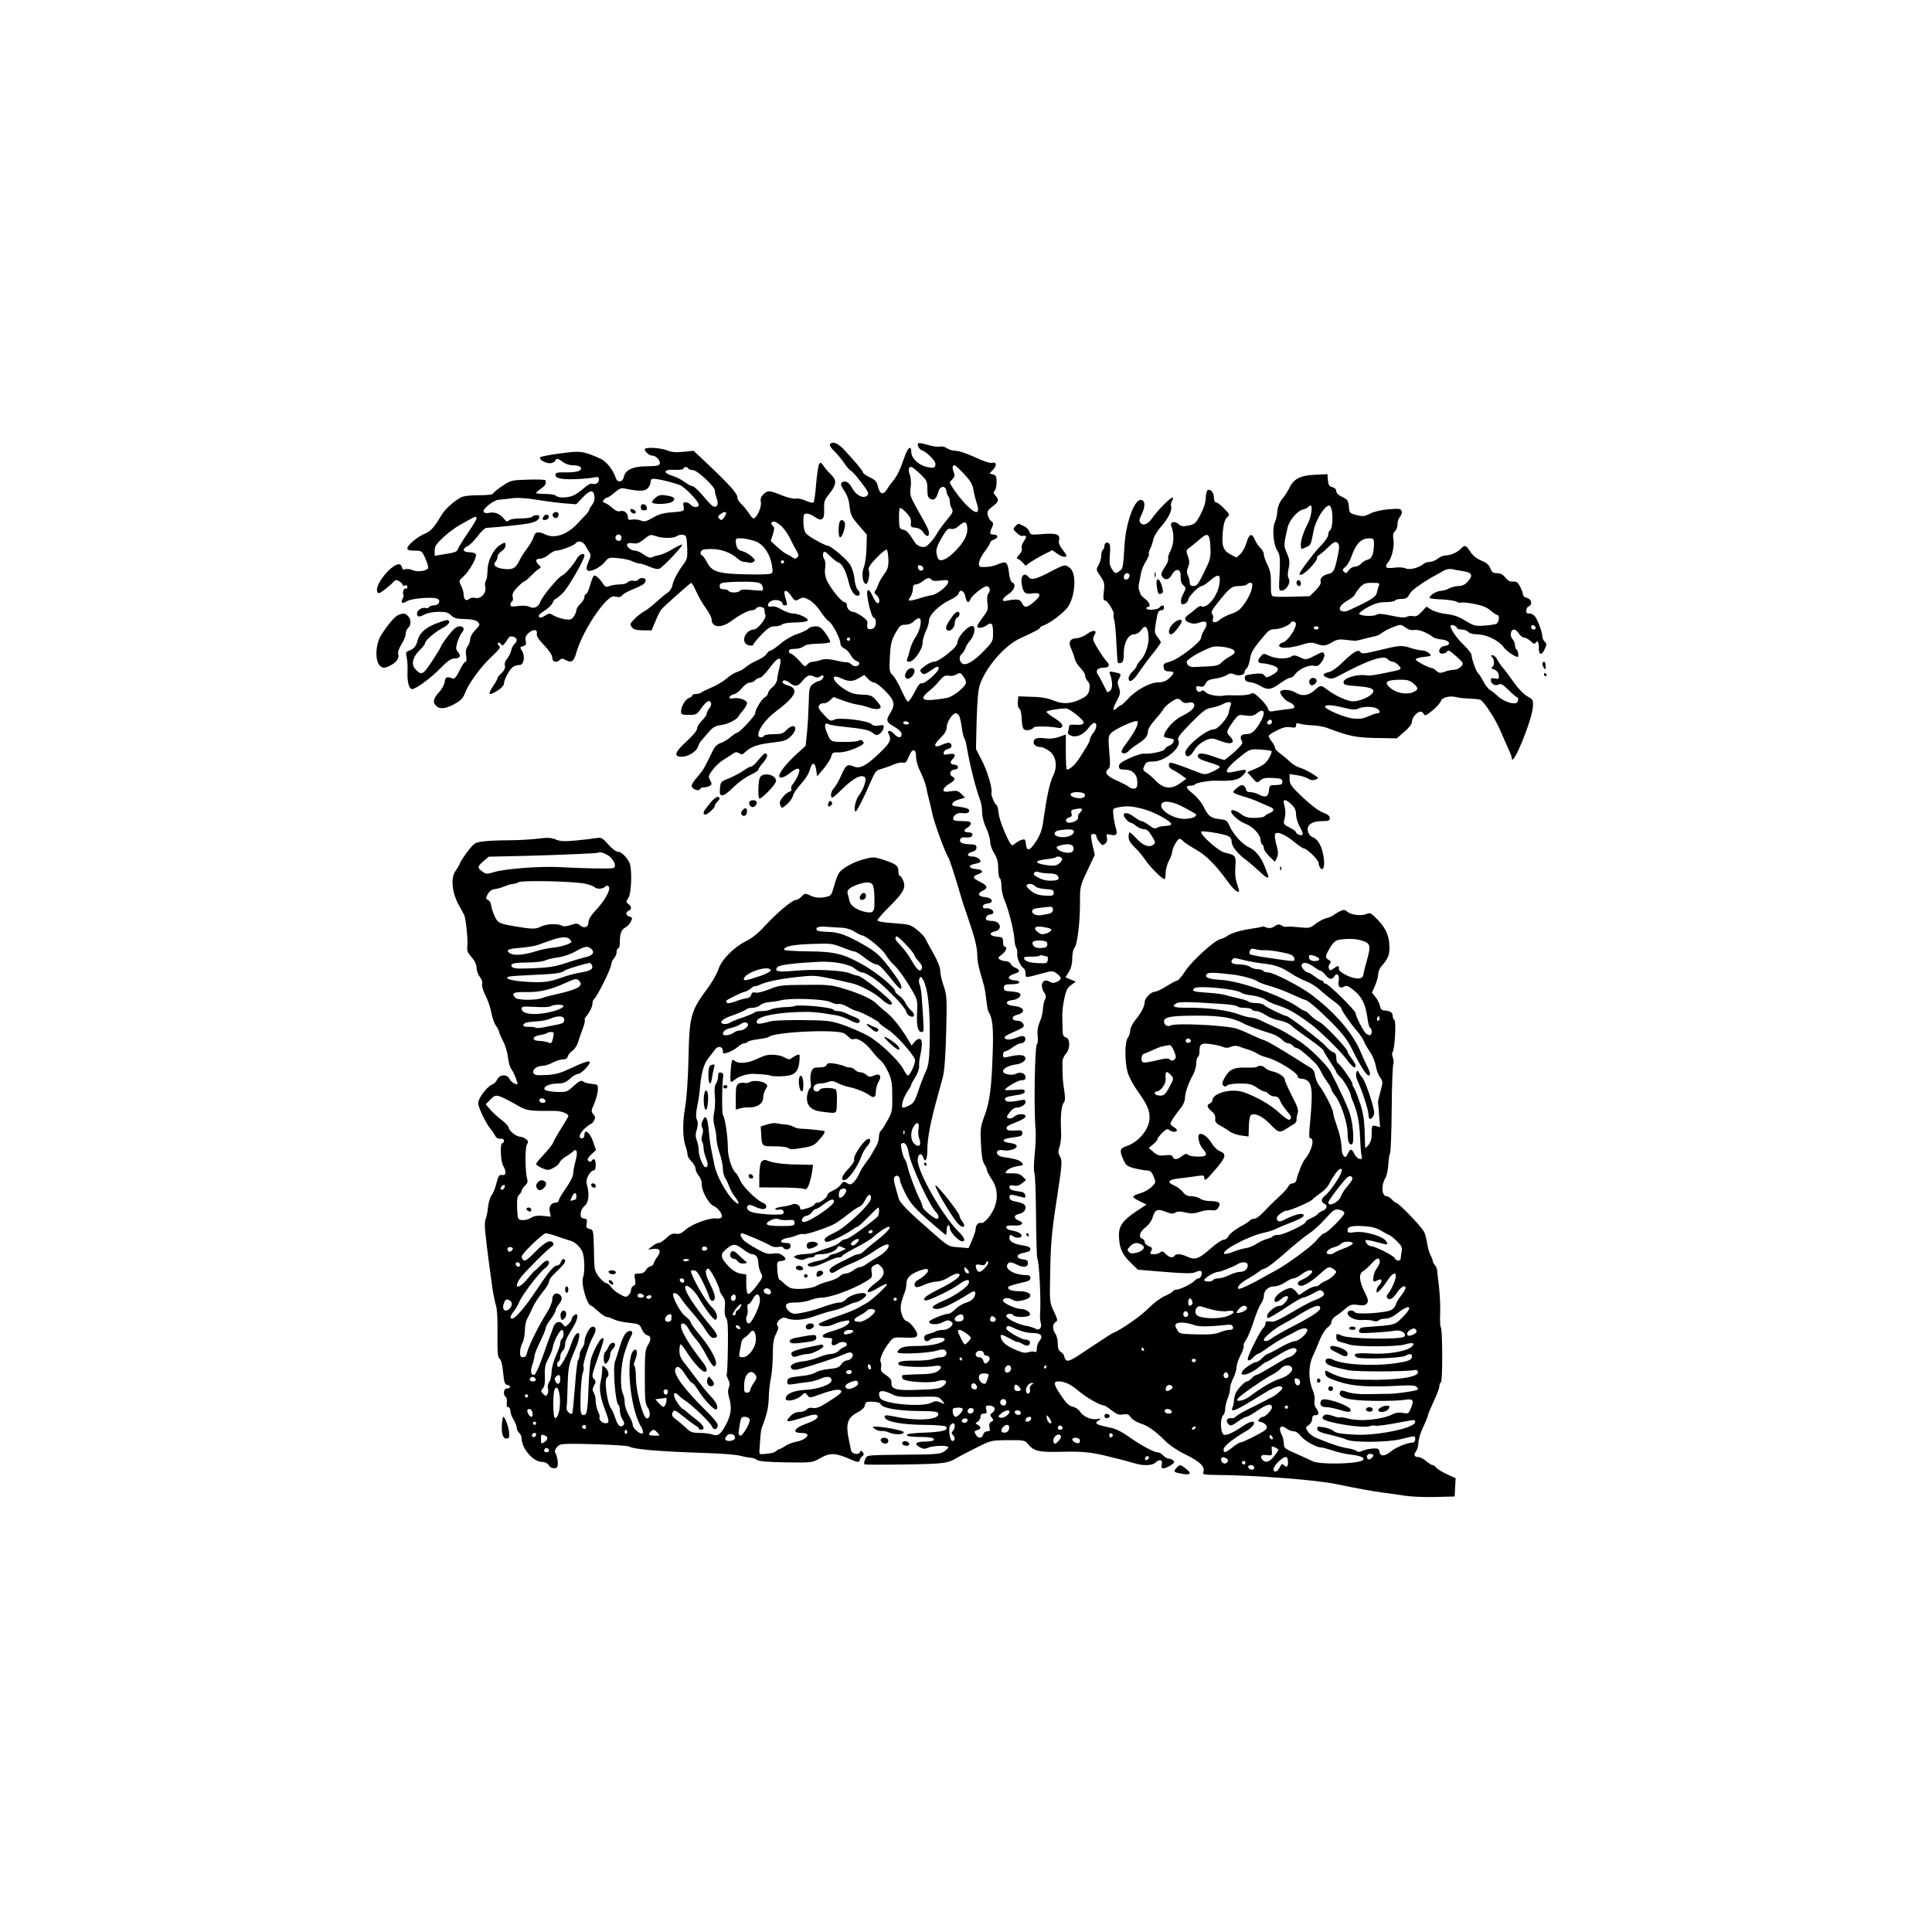 <?xml version="1.0" standalone="no"?>
<!DOCTYPE svg PUBLIC "-//W3C//DTD SVG 20010904//EN"
 "http://www.w3.org/TR/2001/REC-SVG-20010904/DTD/svg10.dtd">
<svg version="1.0" xmlns="http://www.w3.org/2000/svg"
 width="1200pt" height="1200pt" viewBox="0 0 1200 1200"
 preserveAspectRatio="xMidYMid meet">

<g transform="translate(0,1200) scale(0.1,-0.1)"
fill="#000000" stroke="none">
<path d="M5155 9240 c-4 -6 9 -26 28 -43 18 -18 46 -51 61 -74 15 -23 34 -44
41 -47 7 -2 36 -35 64 -72 45 -59 50 -70 37 -82 -22 -22 -69 1 -93 46 -19 38
-47 52 -66 33 -7 -7 -2 -22 17 -50 19 -27 29 -57 33 -97 6 -53 12 -65 57 -117
l50 -58 -2 -84 c-1 -46 -9 -99 -16 -117 -16 -37 -9 -99 11 -105 14 -5 28 57
19 85 -5 14 7 34 48 77 30 31 59 54 64 51 4 -3 9 -29 10 -59 1 -46 -3 -62 -27
-94 -16 -22 -32 -50 -36 -64 -4 -13 -12 -30 -18 -38 -8 -10 -7 -16 5 -25 20
-15 27 -48 11 -53 -6 -2 -21 17 -32 43 -15 32 -25 44 -32 37 -13 -13 20 -163
38 -170 21 -8 16 -61 -7 -68 -27 -9 -38 0 -33 28 4 18 -4 29 -34 50 -22 15
-46 27 -54 27 -20 0 -39 20 -39 42 0 10 -7 18 -15 18 -18 0 -91 91 -111 139
-9 22 -13 49 -9 72 4 23 2 45 -6 57 -7 10 -9 27 -6 36 6 15 12 12 43 -18 20
-20 44 -38 54 -41 21 -7 45 -53 61 -120 13 -53 34 -85 56 -85 17 0 17 24 -1
39 -7 6 -16 36 -19 67 -3 34 -15 69 -29 90 -22 33 -118 114 -135 114 -17 0
-118 56 -135 75 -12 13 -17 37 -18 73 0 46 2 52 21 52 11 0 34 -9 49 -20 44
-32 62 -18 59 46 -2 47 1 58 29 93 47 58 51 87 16 121 -16 15 -38 40 -48 55
-17 25 -20 26 -29 10 -5 -9 -13 -65 -18 -123 -4 -58 -12 -109 -16 -113 -4 -4
-26 1 -48 11 -22 10 -50 16 -62 13 -13 -3 -51 6 -88 21 -78 31 -85 32 -113 6
-16 -15 -20 -27 -16 -50 6 -29 -27 -100 -46 -100 -5 0 -18 15 -29 33 -11 17
-32 43 -46 56 -14 13 -25 31 -25 41 0 26 -45 76 -211 233 l-61 57 -63 -6 c-46
-5 -74 -3 -102 9 -37 14 -119 21 -136 10 -12 -8 23 -43 44 -43 23 0 51 -28 47
-49 -3 -13 -17 -16 -78 -17 -89 0 -136 -22 -145 -66 -8 -35 -41 -38 -51 -5
-14 46 -59 103 -94 118 -109 48 -124 50 -248 33 -64 -8 -121 -19 -126 -24 -14
-14 41 -43 69 -36 14 4 25 11 25 16 0 16 20 12 47 -10 16 -12 41 -20 64 -20
21 0 41 -5 45 -11 13 -22 -17 -33 -86 -33 -60 1 -70 -1 -70 -16 0 -13 11 -19
42 -24 39 -6 154 -1 206 10 17 3 22 0 22 -15 0 -21 -22 -33 -44 -25 -7 3 -29
-9 -47 -26 -19 -17 -47 -37 -63 -45 -35 -18 -97 -20 -113 -4 -7 7 -37 11 -67
11 -31 0 -56 3 -56 6 0 4 14 16 30 27 27 18 34 32 28 52 -2 4 -50 6 -108 4
-101 -3 -107 -4 -158 -38 -29 -19 -55 -40 -58 -47 -3 -8 -34 -12 -92 -12 -57
0 -96 -5 -112 -15 -42 -23 -96 -72 -115 -104 -50 -83 -69 -104 -105 -119 -45
-18 -110 -72 -110 -92 0 -10 13 -14 45 -14 43 0 45 -1 65 -44 11 -25 20 -52
20 -60 0 -21 -64 -32 -97 -17 -14 6 -34 9 -44 6 -11 -4 -19 -3 -19 2 0 4 -4
14 -9 21 -27 43 -167 -112 -148 -162 6 -15 11 -14 44 10 21 16 45 37 54 47 13
16 20 17 37 8 12 -7 22 -17 22 -22 0 -6 7 -9 15 -5 9 3 15 0 15 -10 0 -8 -4
-13 -9 -10 -11 7 -23 -22 -16 -35 3 -5 1 -17 -4 -27 -15 -27 -2 -35 27 -16 27
18 168 29 191 14 21 -12 5 -40 -23 -40 -14 0 -28 -5 -31 -11 -4 -6 -12 -8 -19
-6 -21 8 -56 -12 -56 -33 0 -23 15 -25 50 -5 14 8 51 14 83 15 46 0 61 -4 79
-22 18 -18 35 -22 86 -23 44 -1 68 -7 80 -18 15 -16 14 -19 -16 -50 -18 -18
-32 -44 -32 -57 0 -14 -7 -34 -16 -45 -10 -14 -13 -31 -9 -57 4 -24 3 -38 -4
-38 -6 0 -23 -25 -37 -55 -21 -42 -32 -54 -43 -49 -35 14 -46 9 -49 -21 -2
-16 -16 -43 -31 -60 -39 -41 -45 -64 -25 -86 23 -26 59 -23 118 9 38 21 52 36
64 67 23 61 98 164 166 227 49 46 58 59 46 67 -8 6 -11 13 -7 18 5 4 12 1 18
-7 8 -13 12 -12 25 5 8 11 19 26 23 34 5 8 16 11 30 6 24 -7 27 -27 7 -44 -8
-7 -18 -25 -21 -41 -3 -16 -15 -38 -25 -51 -12 -13 -18 -30 -14 -43 3 -15 -3
-29 -20 -46 -15 -13 -26 -27 -26 -32 0 -5 -11 -26 -25 -46 -40 -58 -31 -68 29
-29 19 12 35 30 36 40 0 28 38 95 59 107 11 5 28 10 39 10 26 0 35 56 14 88
-14 22 -14 23 7 29 18 5 21 11 16 32 -4 20 0 33 19 50 28 26 57 22 50 -6 -3
-12 12 -36 46 -71 32 -34 50 -61 50 -77 0 -27 27 -34 48 -13 9 9 17 9 36 -2
36 -19 51 -8 66 47 26 95 115 249 186 320 28 27 39 32 60 27 19 -5 31 -2 39 9
6 9 36 25 66 37 62 25 79 37 79 56 0 17 -36 19 -46 3 -3 -6 -17 -9 -30 -6 -13
2 -29 -2 -35 -9 -6 -8 -29 -14 -50 -14 -21 0 -49 -4 -63 -10 -23 -8 -28 -6
-43 18 -21 32 -45 52 -55 46 -4 -2 -14 -29 -23 -59 -8 -30 -20 -55 -25 -55 -6
0 -10 -8 -10 -18 0 -10 -11 -29 -25 -42 -14 -13 -25 -31 -25 -40 0 -8 -7 -26
-16 -39 -14 -20 -22 -22 -57 -17 -22 4 -53 14 -68 23 -25 15 -29 15 -54 -1
-18 -12 -30 -15 -37 -8 -7 7 3 19 31 37 23 14 47 37 53 50 6 14 14 25 18 25 3
0 23 15 43 34 33 30 137 210 137 237 0 17 -32 6 -44 -16 -23 -41 -77 -104 -94
-109 -22 -7 -126 -132 -136 -164 -10 -31 -41 -46 -67 -31 -14 7 -41 9 -70 5
-39 -5 -49 -4 -49 8 0 8 5 18 10 21 6 3 8 16 4 29 -4 16 4 32 30 59 19 20 39
37 44 37 5 0 22 15 39 33 17 17 38 37 48 42 16 10 17 12 1 27 -23 23 -20 38 8
38 14 0 38 11 54 25 17 14 37 25 46 25 28 0 111 31 123 47 15 19 47 9 61 -20
7 -12 17 -29 24 -39 9 -13 8 -25 -7 -57 -13 -31 -15 -45 -7 -53 15 -15 80 16
110 53 22 27 26 28 85 22 33 -3 72 -12 87 -20 14 -7 33 -13 42 -13 9 0 37 -9
63 -20 32 -14 52 -17 63 -11 26 15 145 141 139 148 -3 3 -29 -9 -57 -26 -29
-18 -66 -35 -83 -38 -18 -3 -39 -10 -48 -14 -11 -6 -27 0 -50 16 -18 14 -43
25 -55 25 -26 0 -57 27 -48 42 4 5 20 7 36 4 23 -5 38 1 68 25 37 30 40 31 77
18 42 -14 111 -13 130 3 7 5 22 8 35 6 21 -3 23 -9 26 -75 3 -64 0 -76 -21
-105 -37 -48 -66 -104 -71 -135 -3 -16 -16 -35 -28 -43 -13 -8 -45 -35 -73
-60 -27 -25 -62 -52 -77 -59 -15 -8 -40 -28 -57 -45 -28 -29 -30 -34 -17 -51
10 -14 27 -19 68 -20 l55 0 24 57 c13 32 29 63 34 70 16 20 182 168 189 168 3
0 17 -24 30 -53 13 -29 39 -76 60 -104 20 -28 36 -59 36 -70 0 -51 58 -57 121
-11 55 41 108 68 131 68 9 0 20 5 23 10 11 18 54 12 53 -7 0 -10 2 -25 6 -33
8 -19 -49 -90 -72 -90 -44 -1 -78 -60 -50 -88 14 -14 48 -16 48 -4 0 5 22 32
49 60 41 42 56 52 83 52 19 0 39 5 46 12 6 6 43 12 84 12 46 1 73 6 75 13 5
14 -59 43 -95 43 -14 0 -44 11 -67 24 -26 16 -50 23 -63 19 -32 -8 -29 25 4
37 26 10 64 -2 64 -20 0 -6 7 -10 16 -10 12 0 15 6 9 23 -15 49 -17 67 -7 67
12 0 23 -11 46 -45 13 -17 17 -18 40 -6 23 13 30 12 62 -5 21 -11 50 -41 70
-71 18 -28 42 -56 52 -62 22 -12 72 -108 72 -138 0 -11 10 -25 25 -31 13 -6
31 -25 39 -41 9 -16 25 -33 36 -36 12 -4 19 -12 17 -18 -6 -18 -33 -20 -49 -3
-8 8 -21 14 -29 13 -8 -1 -40 4 -72 12 -43 9 -66 10 -89 2 -17 -6 -40 -11 -51
-11 -11 0 -26 -8 -33 -17 -13 -17 -17 -15 -51 25 -21 23 -44 42 -50 42 -7 0
-13 7 -13 15 0 11 11 15 37 15 20 0 44 7 54 15 11 11 39 16 88 17 40 1 74 5
77 10 3 4 -9 28 -27 53 -27 37 -38 45 -64 45 -18 0 -38 -7 -45 -15 -7 -8 -37
-22 -66 -32 -32 -10 -76 -35 -105 -60 -28 -24 -56 -43 -62 -43 -7 0 -18 -9
-25 -21 -7 -11 -34 -30 -60 -41 -26 -11 -58 -30 -72 -43 -14 -12 -37 -25 -53
-29 -15 -4 -44 -22 -65 -41 -21 -18 -63 -43 -93 -55 -29 -12 -58 -26 -63 -31
-6 -5 -20 -9 -33 -9 -13 0 -23 -4 -23 -9 0 -5 -9 -13 -20 -16 -23 -7 -50 -53
-50 -85 0 -17 6 -20 49 -20 45 0 50 3 75 39 15 22 34 42 42 45 22 8 29 -22 10
-43 -9 -10 -16 -24 -16 -32 0 -9 -13 -28 -30 -44 -16 -16 -30 -38 -30 -49 0
-13 -26 -44 -65 -80 -74 -67 -83 -96 -32 -96 41 0 93 32 102 62 4 13 13 30 21
38 7 8 28 32 46 53 26 31 42 39 78 44 41 5 100 35 108 56 2 4 15 21 28 36 13
16 24 36 24 44 0 19 -49 36 -85 30 -21 -4 -26 -2 -23 8 3 8 14 15 26 17 12 2
35 19 50 38 15 19 36 34 48 34 12 0 27 7 34 15 7 8 20 15 29 15 9 1 34 25 56
55 61 83 86 86 66 7 -7 -26 -13 -58 -14 -72 -1 -14 -14 -36 -29 -48 -16 -13
-28 -30 -28 -38 0 -8 -9 -19 -21 -26 -21 -13 -59 -77 -59 -100 0 -14 -97 -118
-110 -118 -5 0 -23 -12 -41 -27 -18 -16 -46 -32 -63 -38 -21 -7 -37 -22 -50
-50 -20 -42 -32 -66 -52 -103 -6 -13 -28 -41 -47 -63 -20 -22 -34 -46 -31 -54
8 -19 47 -31 52 -16 2 6 13 11 25 11 12 0 29 4 37 10 12 7 12 13 1 34 -12 21
-11 28 7 53 22 32 53 61 81 77 10 6 31 20 46 30 22 16 31 17 45 8 15 -9 22 -9
32 1 45 42 79 54 191 67 55 6 74 13 97 35 33 31 40 65 14 65 -9 0 -27 -11 -40
-25 -19 -21 -32 -25 -78 -25 -30 0 -58 -4 -61 -10 -9 -15 -35 -12 -35 5 0 38
47 100 114 150 122 92 141 138 67 159 -31 9 -39 20 -22 30 5 3 20 -3 34 -14
33 -26 51 -25 74 3 35 42 48 49 77 36 19 -9 29 -9 39 -1 8 7 17 9 20 5 9 -8
-12 -33 -28 -33 -7 0 -23 -9 -36 -19 -22 -17 -24 -28 -26 -122 -2 -57 -6 -139
-11 -182 l-8 -79 -61 -56 c-61 -57 -103 -110 -103 -131 0 -20 31 -11 71 21 48
39 68 29 43 -23 -9 -19 -23 -42 -31 -51 -8 -9 -12 -22 -8 -28 4 -7 -1 -14 -11
-17 -11 -3 -30 -18 -43 -35 -18 -22 -21 -34 -14 -50 9 -20 9 -20 40 6 17 14
34 38 38 53 3 15 26 48 50 74 26 28 48 63 55 88 14 51 33 49 40 -4 l5 -37 41
48 c22 27 44 61 47 76 6 24 11 26 49 25 27 0 65 10 102 26 50 23 57 29 46 42
-8 10 -17 12 -24 6 -7 -6 -48 -10 -93 -9 -88 1 -82 -3 -112 71 -12 31 -6 52
12 40 7 -4 44 -11 82 -15 142 -15 170 -21 194 -39 21 -17 27 -18 45 -6 12 8
22 24 24 36 3 18 0 20 -28 15 -21 -5 -36 -2 -48 9 -26 23 -202 43 -232 27 -21
-11 -27 -8 -63 31 -31 33 -37 46 -29 58 5 9 17 15 27 13 9 -2 27 6 40 18 l22
21 59 -22 c33 -12 73 -23 89 -25 17 -2 49 -10 72 -18 41 -15 73 -13 73 5 0 5
-13 23 -29 41 -26 29 -35 32 -89 34 -49 2 -69 9 -111 36 -73 48 -86 98 -16 65
46 -22 73 -21 111 2 l32 19 23 -24 c12 -13 30 -24 40 -24 9 0 40 -23 68 -52
57 -58 63 -83 31 -136 -29 -46 -26 -57 25 -86 29 -17 45 -34 45 -46 0 -26 -22
-25 -45 0 -24 27 -50 27 -35 1 18 -36 11 -52 -56 -117 -84 -81 -123 -101 -163
-84 -39 16 -47 9 -77 -58 -14 -31 -34 -67 -45 -78 -12 -13 -19 -32 -17 -46 3
-21 9 -17 72 44 68 66 117 91 138 70 13 -13 -9 -77 -39 -115 -20 -25 -33 -97
-18 -97 7 0 55 95 91 180 30 69 35 76 71 85 21 6 55 18 75 27 20 9 45 14 56
11 15 -4 23 4 36 36 21 55 46 55 46 1 0 -25 11 -63 29 -98 15 -31 31 -75 35
-97 4 -22 11 -53 16 -70 5 -16 14 -57 21 -90 11 -54 81 -245 99 -270 7 -10 40
-111 75 -230 9 -33 30 -98 47 -145 42 -121 58 -184 58 -234 0 -24 7 -68 16
-97 8 -30 19 -67 24 -84 5 -16 12 -59 16 -95 4 -36 10 -69 14 -75 25 -36 31
-98 26 -250 -7 -220 -18 -307 -51 -395 -25 -69 -27 -83 -22 -177 3 -70 10
-108 21 -124 9 -13 16 -30 16 -37 0 -7 14 -33 30 -57 49 -72 40 -167 -25 -243
-15 -18 -33 -31 -40 -28 -17 6 -35 -13 -35 -37 0 -10 -10 -41 -22 -69 l-22
-50 -62 5 c-60 4 -65 7 -141 73 -176 153 -225 202 -233 236 -5 18 -14 52 -21
76 -8 30 -9 46 -1 54 14 14 32 1 32 -22 0 -10 16 -49 35 -86 28 -55 53 -85
139 -161 58 -51 108 -93 111 -93 3 0 5 14 5 30 0 17 5 30 10 30 6 0 10 -9 10
-19 0 -23 55 -81 76 -81 24 0 15 23 -22 60 -96 93 -254 368 -254 443 0 41 24
52 35 17 12 -37 25 -10 25 50 0 70 20 176 65 335 9 33 23 85 31 115 10 37 17
129 21 281 5 213 4 229 -16 286 -11 32 -21 74 -21 93 0 21 -16 61 -43 109 -24
42 -46 83 -50 92 -3 9 -25 32 -49 52 -42 34 -48 36 -146 43 -65 4 -102 11
-102 18 0 6 34 45 75 86 87 86 103 116 85 160 -7 17 -16 30 -21 30 -5 0 -9 13
-9 30 0 34 -16 45 -100 72 -50 16 -60 16 -112 2 -66 -17 -139 -57 -158 -88 -8
-12 -21 -48 -30 -81 -17 -59 -17 -60 -61 -68 -33 -5 -54 -3 -82 9 -36 17 -38
17 -58 -4 -11 -12 -28 -22 -37 -22 -22 0 -121 -84 -196 -166 -36 -40 -77 -72
-113 -90 -74 -36 -154 -117 -171 -175 -8 -24 -35 -73 -61 -109 -113 -153 -119
-174 -125 -455 -3 -119 -11 -238 -21 -295 -17 -97 -15 -193 5 -245 5 -14 10
-35 10 -45 0 -11 11 -30 25 -44 14 -14 25 -34 25 -44 0 -11 9 -31 21 -46 11
-14 19 -36 18 -48 -5 -38 42 -126 74 -139 34 -14 65 -66 44 -74 -7 -3 -22 -4
-32 -3 -38 5 -144 -34 -183 -67 -28 -25 -44 -32 -64 -28 -20 4 -34 -3 -59 -26
-17 -17 -39 -31 -48 -31 -9 0 -27 -10 -41 -21 l-25 -20 33 4 c43 5 51 -13 23
-52 -12 -16 -21 -34 -21 -39 0 -6 -9 -14 -20 -17 -11 -3 -25 -15 -30 -26 -7
-12 -21 -19 -41 -19 -30 0 -31 -1 -25 -35 5 -27 3 -37 -9 -41 -8 -3 -15 -14
-15 -24 0 -10 -7 -26 -16 -34 -14 -15 -19 -14 -55 6 -22 12 -46 32 -54 45 -9
13 -22 23 -29 23 -8 0 -28 17 -45 38 -29 38 -30 41 -32 166 -3 125 -3 127 -27
133 -20 5 -23 10 -18 34 4 23 2 28 -17 31 -18 2 -22 9 -20 33 1 16 12 36 24
45 24 19 31 69 17 121 -8 28 -7 42 6 67 9 18 23 32 31 32 10 0 15 11 15 35 0
34 -12 46 -25 25 -7 -11 -25 -4 -25 10 0 5 12 20 26 33 l26 24 -19 54 c-19 56
-53 81 -53 40 0 -12 -6 -21 -15 -21 -25 0 -17 29 17 61 18 16 36 29 40 29 4 0
12 9 18 21 9 16 8 24 -4 38 -15 16 -15 22 4 64 11 25 21 63 23 83 2 37 1 38
-38 42 -22 2 -46 8 -52 14 -14 11 -24 5 -76 -41 -24 -22 -35 -25 -90 -23 -34
2 -66 7 -72 13 -17 17 25 39 75 39 37 0 53 6 80 30 18 17 41 30 51 30 9 0 32
17 50 37 46 53 22 53 -87 2 -74 -35 -102 -43 -162 -46 -61 -3 -73 -1 -79 13
-8 21 21 44 57 44 14 0 42 9 63 20 20 11 49 20 63 20 17 0 28 6 31 20 3 10 16
26 29 34 12 9 27 30 33 48 5 18 18 56 29 85 11 28 17 54 14 57 -3 3 1 14 9 23
24 30 39 62 39 82 0 11 5 23 10 26 16 10 105 187 106 213 1 12 8 30 18 40 9
10 16 28 16 40 0 12 5 22 10 22 6 0 10 17 10 38 0 55 9 78 35 92 12 7 28 23
34 37 10 22 9 25 -9 30 -23 6 -27 28 -5 37 20 7 19 26 -2 41 -16 12 -16 14 0
38 20 31 24 185 6 220 -19 37 -51 67 -72 67 -11 0 -37 20 -59 45 -35 40 -44
45 -72 40 -17 -3 -73 -10 -125 -15 -76 -7 -101 -6 -129 6 -28 11 -51 13 -111
5 -42 -5 -123 -10 -181 -10 -58 0 -129 -3 -158 -7 -49 -6 -57 -10 -94 -58 -22
-28 -44 -61 -49 -73 -5 -13 -18 -36 -30 -53 -31 -41 -22 -134 20 -210 17 -30
32 -59 35 -65 10 -27 23 -154 19 -187 -4 -32 0 -43 26 -73 20 -23 31 -46 31
-66 0 -17 9 -42 20 -56 12 -15 18 -34 15 -44 -4 -11 5 -42 20 -71 15 -29 31
-77 37 -108 5 -30 18 -67 29 -81 10 -15 19 -32 19 -38 0 -5 11 -31 24 -56 14
-25 28 -71 31 -103 4 -31 13 -64 21 -72 7 -9 20 -35 28 -57 15 -41 14 -42 -7
-34 -12 4 -26 18 -32 29 -14 32 -62 30 -77 -3 -6 -13 -19 -27 -29 -30 -31 -10
-89 -86 -89 -116 0 -27 48 -127 78 -162 8 -9 20 -27 27 -40 7 -14 19 -21 33
-20 14 2 22 -3 22 -12 0 -8 -4 -15 -10 -15 -15 0 -11 -112 5 -140 22 -38 19
-62 -6 -58 -18 3 -24 -5 -36 -52 -7 -30 -20 -61 -27 -70 -13 -14 -24 -55 -29
-110 -2 -14 -7 -33 -11 -43 -5 -10 -6 -46 -2 -80 4 -34 9 -78 11 -97 5 -41 20
-157 34 -255 6 -38 16 -86 22 -105 7 -21 10 -92 9 -176 -1 -114 1 -143 13
-153 10 -7 18 -40 22 -86 6 -62 10 -74 27 -77 23 -4 20 -23 -4 -22 -20 1 -25
-40 -7 -52 6 -3 9 -19 7 -35 -3 -20 0 -29 9 -29 7 0 13 -10 13 -22 0 -13 9
-38 20 -56 11 -18 20 -41 20 -51 0 -10 7 -24 15 -31 8 -7 15 -22 15 -34 0 -63
72 -146 127 -146 17 0 33 -8 41 -20 14 -23 47 -27 55 -7 6 17 -3 68 -14 83 -6
7 -2 20 9 34 18 22 25 23 143 22 142 -2 297 -10 308 -17 29 -17 180 -30 480
-40 90 -3 182 -10 205 -16 22 -6 53 -12 67 -13 14 0 33 -7 41 -14 11 -8 65
-13 179 -15 162 -2 164 -2 213 26 64 36 95 34 193 -9 38 -17 53 -18 53 -3 0 7
7 17 15 23 11 8 12 15 4 26 -8 11 -12 12 -16 3 -9 -23 -52 -15 -57 9 -3 13 -8
37 -11 53 -25 112 -13 150 56 185 24 13 39 28 41 42 3 20 9 23 47 22 29 -1 47
-6 52 -17 14 -24 110 -40 239 -41 97 -1 115 -3 118 -17 7 -37 -124 -47 -257
-20 -71 14 -81 14 -75 -4 10 -26 103 -43 239 -45 71 0 134 -5 139 -10 22 -22
-16 -34 -129 -38 -80 -3 -115 -8 -112 -16 2 -7 32 -11 80 -11 72 0 98 -7 84
-22 -4 -3 -30 -7 -57 -7 -55 -1 -64 -15 -25 -36 19 -10 30 -11 50 -2 30 14
125 16 125 3 0 -5 -12 -17 -27 -27 -24 -15 -54 -18 -218 -19 -276 -3 -258 -1
-272 -30 -6 -14 -7 -27 -3 -30 5 -3 118 -3 252 -1 244 4 265 6 328 45 8 5 58
31 110 57 95 48 95 48 200 49 98 1 106 -1 123 -22 38 -47 67 -54 215 -50 129
3 186 -3 302 -33 19 -5 55 -14 80 -20 25 -7 59 -16 76 -21 46 -14 104 -11 120
6 25 25 47 19 40 -10 -8 -31 10 -33 54 -7 23 14 27 21 18 30 -7 7 -19 12 -28
12 -9 0 -25 9 -35 20 -10 11 -26 20 -37 20 -23 0 -115 51 -185 102 -29 21 -72
43 -95 48 -108 23 -115 28 -80 50 14 9 11 10 -15 6 -38 -6 -85 15 -106 48 -9
13 -29 26 -45 29 -21 4 -40 22 -70 67 -48 70 -52 90 -18 90 39 0 75 -17 130
-63 46 -39 131 -87 155 -87 4 0 26 -14 47 -31 31 -24 45 -29 70 -24 26 4 34 1
47 -18 8 -13 35 -29 58 -37 50 -16 90 -44 158 -111 26 -26 79 -62 122 -82 89
-43 124 -76 114 -106 -6 -20 -3 -21 77 -22 249 -2 627 -31 753 -58 124 -26
225 -44 285 -52 36 -4 97 -13 135 -19 39 -6 124 -10 190 -8 l120 3 3 57 3 57
-53 24 c-30 14 -60 32 -67 41 -7 9 -18 16 -23 16 -6 0 -23 11 -40 25 -16 14
-38 25 -48 25 -26 0 -32 14 -15 36 8 10 15 35 15 54 0 19 14 64 30 98 17 35
30 68 30 74 0 5 16 43 35 84 19 40 35 82 35 93 0 11 4 23 10 26 11 7 10 334
-1 341 -4 2 -6 41 -4 87 2 45 -2 118 -7 162 -5 44 -11 90 -11 102 -1 12 -8 28
-14 35 -7 6 -13 17 -13 23 0 5 -6 22 -14 37 -8 14 -17 46 -21 70 -3 24 -11 57
-18 73 -10 28 -160 185 -177 185 -4 0 -15 9 -25 20 -10 11 -24 20 -32 20 -32
0 -36 69 -7 115 7 11 14 47 17 81 2 33 7 66 11 73 4 7 9 130 10 274 1 144 6
269 10 278 4 8 2 27 -3 41 -5 14 -6 29 -1 34 13 15 23 191 11 199 -6 3 -11 15
-11 26 0 21 -17 31 -53 33 -15 1 -23 9 -25 25 -2 14 -14 39 -27 56 l-24 30 20
44 c10 24 19 56 19 71 0 15 10 38 23 52 37 41 47 66 47 110 0 72 -19 118 -70
172 -44 46 -50 49 -73 39 -31 -14 -95 -6 -120 15 -15 13 -21 13 -45 2 -15 -8
-34 -19 -42 -26 -8 -6 -28 -14 -45 -18 -16 -4 -46 -20 -65 -35 -33 -26 -38
-27 -105 -20 -38 4 -73 5 -77 3 -4 -3 -16 1 -27 7 -15 10 -24 9 -45 -4 -18
-13 -31 -14 -50 -8 -13 6 -26 8 -29 5 -2 -2 -33 -8 -68 -13 -66 -9 -126 -28
-150 -47 -8 -6 -25 -14 -40 -17 -38 -10 -180 -139 -219 -201 -19 -30 -41 -55
-47 -56 -7 0 -37 -16 -67 -35 -30 -19 -63 -35 -74 -35 -22 0 -62 -40 -62 -63
0 -26 -22 -69 -57 -111 -19 -23 -33 -51 -33 -66 0 -14 -7 -35 -15 -46 -19 -25
-20 -141 -2 -211 7 -28 34 -79 59 -114 64 -90 78 -122 78 -172 0 -69 -68 -152
-146 -177 -39 -13 -42 -27 -16 -84 15 -34 24 -41 67 -52 28 -7 62 -13 77 -14
22 0 31 -7 43 -37 15 -35 15 -37 -10 -63 -14 -15 -45 -33 -68 -40 -61 -19 -62
-24 -12 -49 l46 -23 -58 -38 c-85 -56 -113 -92 -113 -149 0 -77 18 -120 69
-170 l48 -47 129 -11 c172 -14 212 -15 235 -2 11 5 23 7 28 4 13 -7 1 -45 -14
-45 -7 0 -18 -7 -25 -14 -15 -19 -91 -56 -113 -56 -9 0 -19 -5 -22 -10 -3 -6
-27 -20 -53 -31 -26 -12 -72 -47 -102 -78 -47 -47 -165 -130 -220 -152 -9 -4
-73 -46 -144 -93 -102 -70 -131 -85 -142 -75 -8 6 -14 18 -14 25 0 8 -9 19
-20 26 -15 9 -20 24 -20 53 0 23 -7 50 -15 61 -19 26 -19 61 1 72 15 8 14 15
-10 66 -27 56 -27 58 -23 244 3 179 9 248 42 462 32 208 34 233 18 258 -11 19
-12 30 -2 59 6 19 11 56 10 82 -3 82 -3 95 1 138 2 22 9 48 16 55 8 11 9 31 2
75 -9 54 -11 89 -11 177 0 16 10 39 21 51 28 29 28 95 0 102 -15 4 -19 14 -20
42 0 20 -1 59 -2 86 -1 28 5 79 13 113 10 50 19 68 42 84 l29 21 -32 13 -32
14 21 34 c14 22 21 50 21 84 0 28 6 56 13 64 18 18 35 152 35 278 0 105 0 106
46 203 l46 98 -14 59 c-7 33 -11 62 -8 65 11 10 32 5 32 -9 0 -8 8 -24 19 -37
16 -20 21 -22 35 -9 12 9 15 22 11 38 -5 22 -4 23 24 17 35 -8 44 3 32 41 -5
16 -12 50 -15 75 -5 46 -5 47 27 54 54 11 89 9 162 -11 72 -20 179 -80 169
-95 -3 -5 -19 -9 -35 -9 -17 0 -39 -5 -50 -10 -15 -9 -26 -6 -53 15 -18 14
-38 25 -45 25 -7 0 -27 11 -45 25 -36 27 -66 33 -66 12 0 -14 31 -47 44 -47 4
0 19 -9 33 -20 14 -11 36 -20 49 -20 16 0 30 -12 48 -42 24 -39 24 -44 9 -55
-25 -19 -65 -5 -103 38 -20 21 -39 39 -43 39 -4 0 -7 -13 -7 -28 0 -19 11 -39
36 -63 20 -18 50 -54 67 -79 30 -45 105 -120 120 -120 4 0 7 17 7 38 0 20 9
54 20 75 11 20 20 44 20 52 0 24 33 85 46 85 6 0 17 -7 24 -15 6 -8 40 -30 75
-50 65 -36 123 -94 197 -195 38 -53 65 -77 74 -67 2 1 -4 23 -12 47 -11 31
-14 64 -11 106 6 67 1 74 -65 88 -41 9 -161 117 -146 131 7 7 135 -14 162 -26
18 -8 26 -20 26 -37 0 -28 36 -74 88 -112 20 -15 56 -46 80 -68 23 -23 47 -42
52 -42 13 0 13 -4 -11 59 -24 65 -61 111 -101 128 -39 17 -97 79 -119 129 -17
38 -22 42 -64 46 -55 7 -70 18 -100 79 -13 26 -42 61 -65 79 -46 36 -50 50
-16 50 14 0 27 4 30 9 6 9 85 23 124 22 104 -3 139 3 166 28 34 32 33 45 -4
37 -16 -3 -43 -9 -60 -12 -59 -12 -29 34 76 114 37 28 45 30 103 27 35 -3 66
-7 69 -10 3 -3 -4 -22 -15 -42 -21 -36 -36 -47 -102 -75 l-34 -14 31 -35 c29
-33 31 -33 50 -16 15 14 33 17 78 15 51 -3 59 -6 59 -23 0 -17 -7 -20 -40 -21
-38 0 -40 -2 -43 -33 -4 -40 -21 -47 -61 -27 -16 9 -41 16 -56 16 -14 0 -25 6
-25 14 0 7 -6 19 -14 25 -10 8 -19 6 -40 -10 -14 -11 -26 -24 -26 -29 0 -5 26
-16 58 -25 31 -9 77 -25 102 -37 24 -11 55 -24 67 -29 30 -11 29 -27 -1 -39
-13 -5 -27 -14 -31 -19 -3 -6 -31 -11 -61 -11 -44 0 -62 5 -89 26 -19 14 -42
24 -51 22 -28 -5 29 -64 81 -84 48 -18 95 -69 95 -103 0 -11 5 -23 10 -26 6
-3 10 -14 10 -24 0 -9 16 -32 35 -51 l34 -33 12 26 c10 21 9 37 -3 80 -9 30
-12 60 -8 67 12 19 63 -3 122 -52 26 -21 51 -38 57 -38 18 0 91 -71 91 -89 0
-9 5 -23 10 -31 16 -24 29 5 23 54 -9 76 -34 123 -75 139 -10 3 -20 18 -24 33
-10 39 24 64 87 64 41 0 49 3 49 19 0 12 -14 24 -44 35 -27 10 -75 47 -125 94
-70 67 -81 82 -81 111 l0 33 47 -7 c25 -4 56 -13 68 -21 15 -10 29 -12 46 -6
23 9 22 10 -21 37 -24 15 -59 32 -77 37 -17 5 -45 21 -60 36 -15 15 -43 38
-60 51 -18 12 -33 28 -33 35 0 7 -9 25 -20 39 -11 14 -20 30 -20 35 0 6 23 22
51 35 36 19 59 24 85 20 28 -5 34 -2 34 12 0 14 5 16 23 10 12 -4 47 -9 77
-10 30 -1 71 -8 90 -15 146 -55 183 -62 324 -64 l111 -2 47 40 c31 27 48 49
48 64 0 25 32 62 54 62 8 0 17 -7 20 -16 5 -12 15 -8 52 22 25 21 50 48 54 60
9 24 58 35 101 23 13 -4 47 -7 76 -8 28 -1 58 -4 67 -7 22 -8 99 -127 126
-194 13 -30 33 -77 46 -104 13 -28 24 -56 24 -63 0 -73 125 229 131 316 3 42
2 46 -34 66 -22 12 -57 48 -83 85 -25 36 -55 76 -67 90 -13 14 -29 37 -37 53
-7 15 -20 27 -29 27 -12 0 -12 -3 -3 -12 16 -16 15 -55 0 -61 -8 -3 -6 -8 7
-13 24 -9 35 -23 35 -47 0 -14 -5 -16 -25 -11 -18 4 -25 2 -25 -9 0 -24 26
-40 47 -29 15 8 27 2 63 -34 24 -24 48 -44 52 -44 11 0 10 -28 -2 -35 -20 -12
-79 8 -113 38 -19 18 -43 37 -54 43 -10 6 -29 31 -41 55 -13 24 -28 46 -32 49
-10 6 -40 89 -40 112 0 9 -23 38 -51 65 -47 45 -88 108 -77 119 7 7 38 -7 38
-17 0 -5 13 -9 29 -9 16 0 34 -7 41 -15 8 -9 30 -15 57 -15 54 0 133 -38 162
-79 17 -24 70 -61 88 -61 8 0 2 39 -7 45 -5 3 -10 16 -10 27 0 12 -7 29 -16
39 -18 20 -11 59 11 59 7 0 20 -11 29 -25 9 -14 24 -25 33 -25 9 0 27 -10 40
-22 19 -18 26 -20 32 -9 11 17 19 3 19 -32 -1 -45 16 -51 35 -12 14 30 15 36
2 49 -8 8 -15 22 -15 31 0 30 -32 113 -48 129 -17 14 -21 16 -42 16 -16 0 -12
37 5 44 25 9 18 45 -10 52 -14 3 -25 12 -25 20 0 7 -8 29 -17 48 -15 29 -23
35 -45 34 -19 -2 -33 6 -48 25 -15 19 -31 27 -52 27 -24 0 -32 6 -41 30 -7 19
-24 35 -47 44 -44 19 -62 34 -84 69 -22 32 -29 33 -53 8 -21 -22 -64 -41 -96
-41 -12 0 -33 -9 -47 -20 -14 -11 -36 -20 -49 -20 -14 0 -32 -6 -40 -13 -30
-25 -89 -39 -111 -27 -12 6 -40 8 -70 4 -53 -7 -64 3 -37 35 22 26 39 100 32
140 -5 28 -2 41 9 51 9 7 16 26 16 43 0 17 7 38 16 48 9 11 14 25 10 35 -6 15
-17 16 -81 11 -45 -4 -92 -15 -115 -27 -35 -18 -46 -19 -84 -9 -43 11 -45 13
-48 53 -3 36 -7 43 -40 59 -24 11 -38 24 -38 36 0 12 -9 21 -24 25 -20 5 -25
13 -28 44 l-3 37 -80 -4 c-91 -4 -131 -26 -159 -86 -9 -19 -28 -48 -42 -64
-16 -20 -27 -46 -30 -76 -2 -25 -8 -54 -14 -65 -19 -35 -12 -135 11 -175 20
-33 21 -47 17 -146 -6 -107 -5 -110 15 -107 29 4 56 52 42 74 -8 12 -8 32 -1
64 8 40 6 55 -11 95 -21 48 -20 49 5 160 10 43 61 103 94 110 15 4 30 11 33
16 4 5 11 9 16 9 14 0 2 -76 -17 -110 -25 -47 -44 -102 -44 -131 0 -33 0 -33
34 -17 28 12 28 13 46 106 13 63 68 152 95 152 26 0 29 -140 4 -156 -5 -3 -9
-14 -9 -25 0 -12 -19 -40 -42 -64 -38 -37 -127 -154 -136 -177 -2 -4 2 -8 9
-8 20 0 99 82 99 102 0 10 4 18 8 18 5 0 30 21 56 46 40 38 50 43 63 33 15
-13 14 -32 -5 -114 -15 -63 -22 -73 -52 -80 -34 -7 -54 -29 -47 -49 4 -9 -9
-30 -31 -52 l-37 -37 -105 -3 c-58 -2 -112 -1 -121 2 -13 3 -16 19 -15 77 1
56 -4 82 -21 118 -13 25 -23 54 -23 66 0 11 -9 28 -21 39 -11 10 -27 34 -35
52 -18 44 -36 37 -52 -20 -7 -24 -23 -55 -37 -68 l-25 -23 -36 19 c-47 25 -57
53 -49 141 5 52 13 77 26 89 19 17 19 18 -18 56 -20 21 -43 38 -50 38 -8 0
-13 12 -13 29 0 31 -22 57 -40 46 -5 -3 -10 -25 -11 -48 0 -27 -12 -63 -32
-102 -29 -55 -36 -61 -75 -69 -35 -7 -46 -6 -62 9 -24 22 -55 13 -45 -13 19
-45 17 -109 -4 -151 -12 -23 -19 -46 -15 -52 3 -6 -6 -29 -21 -51 -21 -31 -25
-46 -18 -57 18 -28 42 -24 61 8 25 46 58 39 55 -10 -1 -25 4 -42 17 -54 18
-17 18 -18 -1 -54 -23 -45 -17 -76 12 -60 10 5 19 16 19 24 0 18 66 85 84 85
7 0 31 16 54 36 51 43 65 38 56 -23 -11 -77 -80 -159 -114 -138 -5 3 -20 -4
-32 -16 -13 -11 -33 -28 -45 -36 -31 -21 -29 -39 7 -51 20 -8 38 -7 59 1 45
17 58 -1 32 -44 -12 -19 -21 -42 -21 -51 0 -25 -140 -133 -192 -147 -40 -11
-44 -16 -40 -37 3 -19 11 -24 33 -24 36 0 36 -9 2 -42 -21 -19 -39 -26 -70
-26 -51 -1 -138 -48 -187 -103 -20 -21 -39 -39 -43 -39 -3 0 -15 -7 -25 -17
-29 -26 -30 -10 -2 43 23 44 25 52 14 83 -10 26 -10 38 1 57 15 28 14 30 -30
39 -29 6 -33 5 -27 -10 17 -45 18 -91 2 -104 -9 -8 -18 -12 -19 -10 -1 2 -12
24 -25 49 -12 25 -27 53 -34 62 -16 22 0 41 36 41 33 0 42 14 23 35 -32 36
-87 125 -87 141 0 9 4 23 10 31 17 27 -13 29 -47 3 -19 -14 -48 -26 -65 -27
-42 -1 -55 -25 -35 -64 8 -18 18 -45 22 -62 4 -17 20 -43 36 -59 16 -16 29
-37 29 -47 0 -10 7 -25 16 -35 12 -13 15 -28 10 -53 -5 -27 -15 -39 -47 -55
-63 -33 -117 -37 -175 -12 -34 14 -75 22 -134 23 l-85 3 -3 -34 c-2 -20 2 -37
9 -42 8 -5 14 -31 15 -65 1 -35 7 -60 15 -65 15 -9 51 -2 60 13 6 9 102 7 154
-3 12 -3 21 2 23 12 2 11 -14 27 -47 48 -28 17 -51 35 -51 40 0 7 76 21 121
21 21 0 109 -69 109 -86 0 -15 -16 -18 -62 -15 -19 2 -28 -3 -28 -13 0 -8 -3
-21 -6 -30 -4 -11 2 -19 21 -26 33 -12 75 7 107 50 12 17 28 30 35 30 19 0 16
-34 -7 -63 -11 -14 -20 -31 -20 -39 0 -13 -23 -52 -72 -126 -24 -36 -55 -62
-72 -62 -3 0 -6 49 -6 109 l0 109 -42 -15 c-26 -9 -59 -13 -85 -9 -52 7 -73 0
-73 -24 0 -18 19 -30 46 -30 8 0 30 -10 48 -22 45 -30 57 -97 27 -156 -20 -39
-40 -132 -60 -275 -8 -61 -19 -90 -46 -133 -39 -60 -58 -65 -63 -15 -3 28 -6
31 -25 25 -12 -3 -29 -13 -38 -20 -8 -8 -18 -14 -22 -14 -16 0 -79 148 -84
197 -3 29 -9 53 -13 53 -10 0 -36 62 -32 75 8 24 -25 136 -59 201 l-37 72 4
178 c4 128 10 192 21 224 39 110 156 244 251 286 91 42 122 58 122 66 0 3 10
10 21 13 39 13 124 77 151 114 47 66 56 208 15 242 -30 25 -35 24 -119 -20
-91 -48 -122 -56 -138 -36 -29 35 -54 8 -43 -48 9 -49 22 -60 64 -53 55 9 60
-11 13 -51 -47 -39 -61 -41 -76 -9 -11 25 -33 28 -100 14 -31 -6 -23 17 15 41
38 25 51 64 23 74 -7 3 -16 28 -19 58 -8 69 -17 76 -64 56 -34 -15 -74 -21
-110 -18 -24 2 -13 48 22 94 19 25 35 51 35 57 0 6 12 15 26 20 28 11 24 30
-7 30 -22 0 -24 9 -7 45 9 21 9 27 -5 38 -9 6 -19 24 -22 38 -5 21 0 30 29 53
40 30 43 41 19 68 -13 14 -14 21 -5 30 7 7 12 31 12 54 0 35 -4 43 -22 47
l-22 6 23 25 c25 27 20 50 -9 41 -11 -3 -53 11 -104 35 -47 22 -100 40 -119
40 -18 0 -43 7 -55 16 -14 9 -32 14 -45 10 -12 -3 -46 2 -75 11 -29 9 -55 13
-58 10 -10 -10 4 -37 23 -44 29 -10 83 -65 83 -84 0 -25 -11 -29 -54 -19 -51
11 -96 55 -96 93 0 45 -22 28 -43 -34 -25 -74 -44 -113 -70 -146 -13 -15 -31
-40 -40 -55 -22 -35 -43 -27 -54 20 -7 30 -16 41 -50 57 -23 11 -42 25 -43 30
0 10 -43 62 -121 146 -36 38 -71 50 -84 29z m833 -184 c37 -39 52 -64 57 -92
3 -22 12 -59 20 -83 26 -77 0 -82 -67 -13 -39 40 -98 122 -98 136 0 3 8 12 17
21 13 14 15 22 6 45 -10 27 -8 40 7 40 4 0 30 -24 58 -54z m-1713 34 c3 -5 16
-10 29 -10 26 0 136 -102 136 -127 0 -9 5 -32 12 -50 13 -36 2 -58 -23 -48 -8
4 -36 33 -63 66 -27 32 -56 59 -64 59 -8 0 -31 12 -50 26 -19 15 -53 32 -76
39 -61 18 -54 41 10 37 30 -2 55 1 58 7 9 14 23 14 31 1z m1440 -33 c42 -41
45 -47 45 -95 0 -40 4 -54 19 -61 22 -12 38 2 50 46 10 37 45 39 49 3 2 -14 8
-29 13 -34 5 -6 9 -20 9 -33 0 -13 5 -32 12 -42 10 -17 6 -27 -33 -73 -24 -29
-50 -65 -58 -80 -7 -14 -27 -41 -43 -58 -23 -26 -34 -31 -56 -26 -15 4 -31 14
-37 23 -41 65 -53 78 -75 83 -23 5 -25 10 -26 68 -1 34 2 64 6 67 4 2 21 -11
39 -29 24 -25 31 -41 29 -62 -3 -26 0 -29 29 -32 20 -2 37 -12 47 -28 19 -28
36 -31 36 -6 0 19 -10 38 -79 161 -37 67 -41 79 -35 122 4 27 2 62 -5 80 -11
32 -8 49 9 49 5 0 30 -19 55 -43z m-1560 -49 c22 -6 52 -15 66 -20 31 -11 119
-102 119 -123 0 -19 -34 -19 -50 0 -7 8 -21 15 -31 15 -16 0 -18 -5 -13 -25 7
-30 1 -32 -82 -38 -43 -3 -74 -12 -108 -32 -41 -24 -53 -27 -76 -18 -16 6 -40
8 -54 6 -21 -4 -26 -1 -26 15 0 26 -24 45 -49 37 -13 -4 -28 3 -46 19 -15 14
-36 28 -47 32 -15 4 -17 9 -7 20 6 8 16 14 21 14 6 0 26 14 46 31 29 25 40 30
66 24 83 -17 117 -17 137 0 10 10 19 26 19 35 0 9 3 19 6 23 7 7 49 1 109 -15z
m-463 -89 c3 -20 -2 -38 -14 -54 -10 -13 -18 -27 -18 -31 0 -5 -9 -17 -19 -29
-11 -11 -35 -36 -53 -56 -65 -70 -144 -97 -202 -68 -44 21 -64 16 -72 -18 -4
-14 -21 -44 -39 -68 -18 -23 -41 -59 -50 -79 -23 -47 -43 -57 -100 -49 -48 6
-67 25 -46 46 6 6 11 19 11 29 0 10 11 25 25 34 14 9 25 25 25 35 0 23 -4 23
-35 3 -42 -27 -77 -100 -77 -158 0 -28 -5 -57 -10 -63 -6 -7 -7 -25 -4 -39 9
-36 -27 -76 -61 -68 -13 4 -30 1 -38 -6 -19 -16 -35 -4 -35 26 0 14 -7 39 -16
56 -15 30 -15 31 14 57 36 31 85 118 78 137 -3 8 -20 14 -41 14 -41 0 -47 21
-11 38 14 6 42 34 63 62 20 27 44 50 53 51 74 5 215 19 258 27 48 8 71 22 72
45 0 11 -38 9 -45 -3 -3 -5 -34 -10 -69 -10 -36 0 -67 -5 -75 -12 -10 -11 -15
-9 -29 8 -25 32 -59 46 -92 39 -17 -4 -31 -2 -36 6 -10 16 62 74 95 75 14 1
51 5 81 9 36 5 91 1 160 -10 58 -10 135 -19 172 -22 l67 -5 38 40 c47 50 69
53 75 11z m818 -107 c0 -5 -6 -17 -14 -28 -12 -16 -17 -17 -28 -6 -11 11 -10
16 6 28 22 16 36 18 36 6z m-1550 -32 c0 -6 -24 -46 -54 -90 -30 -43 -57 -88
-61 -99 -6 -19 -17 -23 -102 -36 l-43 -7 0 33 c0 26 10 41 53 81 28 27 74 61
101 76 27 15 58 33 70 39 26 16 36 16 36 3z m1898 -52 c17 -18 41 -53 52 -78
12 -25 29 -57 38 -72 13 -22 14 -30 4 -40 -10 -10 -16 -10 -30 0 -9 7 -26 16
-37 21 -11 5 -38 25 -59 45 l-39 36 13 40 c10 31 11 43 2 52 -17 17 -15 28 6
28 10 0 32 -15 50 -32z m1150 -6 c4 -43 -20 -89 -75 -145 -45 -46 -82 -65
-101 -53 -5 3 -12 20 -15 38 -4 26 3 47 31 96 31 53 40 62 59 57 15 -3 31 3
50 20 35 30 47 27 51 -13z m-2148 -62 c0 -11 -6 -20 -14 -20 -18 0 -29 16 -21
30 11 18 35 11 35 -10z m3658 -57 c3 -67 0 -78 -39 -157 -35 -72 -45 -86 -65
-86 -17 0 -24 6 -24 20 0 10 -5 30 -11 44 -9 19 -9 32 1 55 9 24 9 37 -2 66
-12 35 -12 38 11 54 12 9 39 31 59 48 55 49 66 41 70 -44z m-2821 33 c49 -21
88 -80 98 -151 7 -41 5 -45 -16 -50 -13 -3 -85 -4 -159 -2 -162 4 -199 17
-229 75 -11 22 -26 42 -33 44 -6 2 -9 12 -5 21 5 13 19 17 66 17 62 0 123 -23
165 -62 11 -10 28 -18 37 -18 10 0 23 -2 31 -5 7 -3 20 0 28 5 13 9 11 14 -14
36 -15 14 -41 27 -56 31 -27 5 -40 25 -40 65 0 14 8 16 43 14 23 -2 61 -11 84
-20z m3837 -17 c-2 -61 -13 -88 -38 -95 -14 -3 -32 -14 -42 -25 -9 -10 -27
-19 -39 -19 -13 0 -29 -10 -38 -22 -13 -19 -17 -21 -29 -10 -11 11 -10 16 8
31 12 9 27 35 35 56 32 93 65 125 124 121 16 -1 20 -8 19 -37z m-3664 -109 c0
-5 -4 -10 -10 -10 -5 0 -10 5 -10 10 0 6 5 10 10 10 6 0 10 -4 10 -10z m865
-40 c0 -22 -29 -18 -33 3 -3 14 1 18 15 15 10 -2 18 -10 18 -18z m3355 -18
c54 -8 61 -27 26 -65 -17 -19 -35 -27 -58 -27 -18 -1 -44 -7 -58 -15 -14 -8
-37 -14 -51 -15 -28 0 -79 -34 -68 -45 4 -3 38 -7 75 -8 38 -2 79 -8 90 -14
12 -7 24 -9 28 -6 3 3 39 0 78 -7 53 -10 82 -21 106 -42 18 -15 37 -28 42 -28
17 0 11 -48 -7 -55 -10 -4 -44 -9 -77 -11 -52 -4 -64 0 -115 31 -40 25 -73 36
-116 41 -33 4 -75 15 -93 26 l-32 20 -30 -32 c-22 -24 -36 -31 -52 -27 -12 3
-30 1 -40 -4 -13 -7 -41 -5 -95 7 -56 12 -81 14 -93 6 -21 -13 -103 -8 -108 6
-1 5 23 24 54 41 44 23 70 31 110 31 29 0 56 5 59 10 3 6 22 10 40 10 25 0 37
6 46 23 14 25 26 36 84 75 36 24 62 39 135 79 14 8 36 11 50 8 14 -4 45 -9 70
-13z m-3304 -53 c4 -7 24 -9 55 -5 38 5 49 4 49 -7 0 -23 -64 -76 -100 -83
-19 -3 -54 -12 -78 -20 -23 -8 -50 -14 -58 -14 -13 0 -13 2 0 22 9 12 16 35
16 50 0 21 5 28 19 28 10 0 29 9 42 20 27 22 45 25 55 9z m-1076 -18 c16 -4
26 -15 28 -30 4 -22 2 -22 -66 -16 -47 5 -72 4 -76 -4 -9 -14 -63 -15 -71 -1
-3 6 -17 10 -31 10 -17 0 -24 5 -24 19 0 16 8 21 43 24 71 6 171 5 197 -2z
m3065 -37 c-3 -20 -22 -60 -42 -88 -28 -42 -44 -54 -86 -69 -28 -9 -61 -27
-73 -38 -24 -22 -49 -17 -40 8 4 9 1 22 -5 29 -8 10 -2 24 27 61 81 102 94
113 140 113 24 0 46 5 49 10 3 6 13 10 22 10 12 0 14 -7 8 -36z m790 19 c-4
-10 -10 -28 -12 -41 -7 -31 -31 -46 -180 -115 -12 -5 -29 -7 -38 -3 -27 10
-12 39 33 65 24 13 46 31 49 40 3 9 17 28 31 44 21 22 34 27 75 27 43 0 48 -2
42 -17z m-2419 -18 c4 -8 1 -22 -6 -30 -8 -10 -11 -31 -7 -59 6 -39 3 -49 -28
-89 -19 -25 -35 -51 -35 -56 0 -16 32 -13 58 5 31 22 40 12 40 -48 0 -50 -3
-55 -54 -108 -66 -69 -117 -98 -139 -80 -19 16 -19 44 0 60 8 6 17 22 21 33 3
12 15 31 25 43 28 30 41 80 24 94 -19 16 -92 -56 -97 -95 -2 -22 -18 -41 -63
-77 -33 -27 -69 -48 -83 -48 -13 0 -39 -12 -58 -27 -31 -23 -33 -28 -20 -41
13 -14 19 -12 54 11 43 30 52 33 52 14 0 -20 -88 -97 -104 -91 -11 4 -24 -12
-46 -56 -17 -34 -36 -60 -41 -58 -6 2 -24 35 -41 73 -17 39 -41 79 -53 91 -21
20 -22 27 -18 115 5 80 10 102 35 147 26 46 33 52 62 52 20 0 40 8 51 20 10
11 25 20 33 20 22 0 9 -74 -22 -118 -14 -20 -29 -55 -34 -77 -5 -22 -13 -48
-17 -57 -5 -14 -2 -18 13 -18 28 0 82 76 82 115 0 17 9 50 20 73 11 22 20 53
20 68 0 35 68 100 133 129 25 11 48 28 51 38 8 31 35 19 42 -18 7 -39 21 -45
32 -16 8 22 80 79 100 80 7 1 15 -6 18 -14z m1903 -222 c-1 -33 -54 -107 -79
-113 -14 -3 -25 -12 -25 -20 0 -20 70 -17 142 6 45 14 61 15 87 6 45 -16 60
-15 100 9 28 17 46 20 84 15 26 -3 52 -6 57 -6 6 -1 28 4 50 10 22 6 54 14 70
17 17 3 39 13 50 23 11 9 42 25 68 35 47 18 48 18 76 -2 18 -14 36 -19 55 -16
26 5 80 -15 116 -44 8 -6 33 -13 55 -15 49 -4 63 -35 18 -40 -35 -4 -48 -48
-14 -48 11 0 23 5 26 10 10 16 17 12 64 -30 43 -39 43 -41 26 -60 -10 -11 -29
-20 -43 -20 -14 0 -40 -5 -58 -12 -28 -10 -36 -9 -52 5 -10 9 -22 17 -26 17
-20 0 -106 46 -103 55 2 5 25 12 52 15 47 5 48 6 31 23 -10 9 -29 17 -42 17
-14 0 -47 7 -74 16 -54 18 -69 16 -208 -18 -79 -19 -94 -20 -102 -8 -12 20
-46 0 -112 -65 -32 -32 -66 -55 -85 -60 -40 -8 -42 -22 -7 -35 21 -8 34 -6 63
9 187 101 287 135 310 107 8 -9 21 -16 31 -16 18 0 57 -37 48 -45 -3 -3 -14
-7 -24 -10 -130 -28 -164 -34 -194 -29 -53 7 -135 -18 -135 -42 0 -17 9 -20
75 -25 79 -6 110 -14 110 -31 0 -30 -93 -71 -140 -63 -40 8 -102 38 -146 71
-39 30 -43 30 -76 -1 -39 -36 -80 -42 -120 -17 -30 18 -81 23 -95 8 -10 -9 27
-57 52 -66 24 -9 41 -28 32 -37 -3 -3 -21 -6 -39 -8 -18 -2 -52 -6 -74 -10
-38 -7 -43 -5 -49 15 -4 13 -26 41 -49 62 -34 33 -44 38 -59 28 -10 -6 -48
-10 -85 -9 -37 1 -71 1 -77 -1 -33 -8 -97 2 -114 19 -13 13 -22 16 -29 9 -13
-13 -32 -2 -32 19 0 11 6 14 23 9 19 -4 26 0 35 18 8 18 21 25 59 31 26 3 59
13 72 22 18 11 29 13 46 5 27 -13 65 -5 65 13 0 7 6 18 14 24 7 6 16 32 20 57
6 43 18 64 97 156 18 22 34 30 55 30 31 -1 89 22 99 38 10 17 35 11 34 -7z
m1489 -21 c2 -7 -3 -12 -12 -12 -9 0 -16 7 -16 16 0 17 22 14 28 -4z m-1348
-2 c0 -5 -7 -10 -15 -10 -8 0 -15 5 -15 10 0 6 7 10 15 10 8 0 15 -4 15 -10z
m-2910 -70 c0 -5 -4 -10 -10 -10 -5 0 -10 5 -10 10 0 6 5 10 10 10 6 0 10 -4
10 -10z m2373 -62 c25 -13 21 -27 -15 -46 -17 -9 -41 -26 -52 -38 -16 -16 -36
-21 -81 -23 -33 -2 -73 -3 -89 -4 -18 -1 -33 5 -40 16 -9 15 -7 21 14 37 30
24 117 67 145 73 26 6 95 -3 118 -15z m-1669 -170 c9 -12 16 -29 16 -37 0 -25
-79 -88 -118 -96 -146 -25 -180 -15 -117 38 22 17 46 41 55 51 37 46 48 54 73
49 14 -3 33 0 44 6 26 15 30 14 47 -11z m2796 -44 c33 -28 31 -40 -8 -55 -39
-15 -102 -2 -135 27 -42 36 -30 49 46 52 58 1 70 -2 97 -24z m-1440 -109 c9
-11 22 -14 42 -10 21 5 30 2 35 -10 7 -20 -21 -46 -77 -73 -63 -30 -137 -129
-100 -133 6 -1 15 -3 20 -4 6 -1 15 -3 20 -4 20 -2 9 -32 -15 -41 -14 -5 -28
-16 -31 -24 -5 -13 -89 -31 -130 -27 -12 1 -52 -11 -88 -28 -50 -23 -66 -35
-66 -50 0 -17 6 -21 34 -21 49 0 78 -28 80 -75 1 -30 -3 -40 -17 -43 -10 -2
-25 2 -34 9 -8 8 -43 26 -77 41 -62 27 -79 50 -53 71 13 10 14 28 7 107 -7 82
-6 98 8 114 24 27 155 87 166 76 12 -12 -17 -69 -66 -134 -21 -26 -35 -52 -32
-57 8 -14 30 -10 45 7 8 9 32 28 54 42 49 31 64 50 65 80 0 13 19 44 43 70 23
26 47 56 53 67 12 23 71 65 89 65 7 0 18 -7 25 -15z m305 -22 c-4 -10 -10 -31
-13 -48 -5 -34 -68 -105 -92 -105 -49 0 -185 -114 -178 -149 6 -31 33 -21 56
20 26 45 92 81 127 69 73 -27 97 -32 108 -21 8 8 4 18 -12 35 -27 28 -25 34
19 95 31 43 33 43 77 37 36 -5 50 -2 70 14 48 38 57 3 17 -63 -33 -53 -51 -67
-85 -67 -31 0 -41 -17 -26 -42 9 -13 0 -26 -44 -67 -30 -27 -59 -50 -64 -51
-6 0 -35 9 -65 20 -66 24 -100 26 -100 5 0 -16 16 -24 88 -46 24 -7 45 -16 48
-21 3 -5 -16 -18 -43 -30 -47 -21 -49 -21 -93 -4 -119 46 -169 63 -174 58 -13
-12 -5 -33 17 -43 12 -5 36 -20 54 -33 l32 -23 -42 -30 c-54 -38 -100 -32
-149 18 -18 19 -44 42 -58 50 -22 15 -23 19 -12 43 10 22 18 26 54 26 75 0
180 89 157 132 -8 14 6 33 78 107 74 75 94 90 128 95 22 4 51 13 65 20 37 21
64 20 55 -1z m703 -19 c49 -12 70 -14 89 -5 30 14 88 14 114 1 22 -12 25 -30
5 -30 -8 0 -33 -9 -57 -19 -32 -15 -56 -18 -93 -14 -52 5 -176 57 -176 74 0
14 46 11 118 -7z m-2390 -51 c5 -10 12 -43 16 -73 4 -30 11 -59 15 -65 5 -5
11 -26 14 -45 19 -115 58 -270 86 -343 6 -16 11 -48 11 -72 0 -25 10 -65 25
-97 14 -29 25 -68 25 -86 0 -18 11 -50 25 -72 19 -30 25 -53 25 -94 0 -30 5
-58 10 -61 6 -3 10 -26 10 -49 0 -24 9 -63 19 -87 25 -56 59 -192 62 -244 1
-22 6 -45 11 -52 5 -7 8 -23 6 -36 -3 -26 19 -77 39 -90 7 -4 13 -20 13 -34 0
-28 -5 -28 107 2 59 16 63 16 87 -2 32 -23 32 -37 1 -51 -19 -9 -30 -9 -44 0
-43 26 -67 -19 -35 -67 12 -18 13 -28 4 -44 -6 -12 -11 -38 -12 -58 -1 -21 -9
-56 -19 -78 -12 -27 -17 -56 -14 -87 3 -26 1 -50 -4 -53 -14 -8 -20 -408 -9
-525 3 -30 1 -100 -5 -156 -6 -57 -7 -109 -2 -120 5 -10 9 -132 10 -270 1
-138 5 -255 8 -261 12 -19 24 -270 17 -348 -1 -16 0 -39 4 -50 10 -31 -9 -53
-32 -38 -11 6 -37 15 -58 18 -52 9 -124 45 -124 62 0 15 36 18 45 3 9 -14 92
-13 101 2 10 15 -24 38 -56 38 -31 0 -110 36 -110 51 0 18 32 22 57 7 19 -11
33 -12 68 -4 71 17 53 56 -24 56 -49 0 -77 12 -68 27 3 5 35 15 71 23 52 11
66 17 66 32 0 12 -7 18 -24 18 -70 0 -132 33 -120 63 8 21 22 21 62 1 40 -19
67 -15 67 11 0 15 -8 21 -32 23 -41 4 -44 29 -5 38 46 10 52 13 52 27 0 9 -15
16 -37 20 -61 8 -93 24 -93 47 0 23 4 24 29 8 10 -6 26 -8 36 -4 27 10 0 35
-46 42 -24 4 -39 12 -39 21 0 10 12 13 46 11 54 -3 71 16 29 32 -29 11 -29 33
1 39 27 5 44 21 44 41 0 18 -16 28 -59 36 -33 7 -41 12 -41 31 0 16 14 15 79
-3 19 -6 22 -4 19 12 -2 12 -13 20 -28 22 -52 6 -70 13 -70 28 0 12 7 14 28
10 19 -4 34 1 51 15 l24 20 -21 21 c-15 16 -33 21 -67 20 -45 0 -46 0 -30 18
10 11 37 22 62 26 41 6 43 8 28 24 -14 15 -40 23 -118 34 -9 1 -22 7 -28 13
-18 18 0 35 29 29 36 -8 87 7 87 25 0 9 -14 16 -39 19 -63 8 -55 27 14 35 50
6 60 10 60 26 0 18 -6 20 -47 17 -37 -2 -48 1 -51 13 -2 12 14 22 58 38 35 13
60 28 60 37 0 19 -49 18 -71 -2 -10 -9 -25 -14 -34 -10 -15 5 -14 9 5 36 12
16 30 30 41 30 30 0 59 18 59 36 0 13 -7 15 -32 10 -63 -13 -92 -12 -96 5 -2
12 11 17 60 25 45 6 63 13 63 24 0 10 -8 14 -25 13 -30 -3 -81 -5 -94 -4 -22
2 71 60 97 61 20 0 27 5 27 19 0 24 -32 36 -59 22 -24 -14 -81 -3 -81 15 0 18
36 37 84 43 45 7 70 35 46 52 -15 9 -47 7 -102 -6 -24 -6 -28 -4 -28 14 0 11
6 21 13 21 7 0 28 11 47 25 19 14 42 25 52 25 22 0 35 27 21 41 -7 7 -24 4
-51 -7 -41 -16 -72 -14 -72 4 0 5 25 19 56 32 30 13 57 27 60 31 10 17 -10 39
-37 39 -36 0 -40 27 -4 36 61 15 49 50 -20 56 -50 4 -56 31 -8 36 35 3 62 27
47 42 -5 5 -29 10 -54 12 -37 2 -45 6 -45 23 0 15 7 20 30 21 53 1 65 4 65 14
0 6 -10 10 -22 10 -13 0 -29 4 -36 9 -16 9 -1 24 36 35 29 9 28 24 -2 35 -13
5 -26 17 -29 25 -4 9 -17 16 -29 16 -13 0 -30 5 -38 10 -13 9 -11 14 13 31 26
20 37 49 17 49 -5 0 -10 13 -10 29 0 27 -3 30 -37 33 -46 4 -54 24 -14 33 52
11 35 65 -19 65 -15 0 -29 3 -33 6 -11 11 5 34 24 34 10 0 19 6 19 14 0 15
-29 29 -51 24 -8 -2 -14 4 -14 12 0 9 11 16 28 18 44 5 32 36 -16 40 -43 4
-49 23 -11 41 34 15 27 32 -25 57 -43 21 -43 31 2 47 29 11 19 26 -20 29 -48
4 -53 24 -8 32 19 4 35 10 35 14 0 17 -25 32 -53 32 -35 0 -32 22 4 30 15 4
24 13 24 25 0 17 -7 20 -43 21 -24 0 -48 6 -54 12 -13 13 -1 33 20 31 36 -3
52 2 52 16 0 9 -9 15 -25 15 -30 0 -33 15 -5 30 11 6 20 17 20 25 0 11 -13 15
-55 15 -40 0 -55 4 -55 14 0 19 25 38 47 36 37 -4 53 0 53 15 0 13 -21 19 -90
28 -30 4 -14 30 25 41 l39 12 -23 23 c-20 20 -29 22 -67 16 -36 -5 -44 -3 -44
10 0 8 16 25 35 36 39 23 43 34 18 47 -21 12 -10 42 17 42 11 0 20 7 20 15 0
8 -9 15 -19 15 -27 0 -34 15 -16 33 27 27 18 40 -21 33 -31 -6 -35 -5 -32 11
2 10 13 19 26 21 23 4 30 26 11 37 -5 4 -26 -1 -46 -10 -53 -25 -60 -5 -13 40
28 27 40 48 40 67 0 32 36 88 57 88 7 0 16 -8 21 -17z m1942 -38 c0 -8 -7 -15
-15 -15 -16 0 -20 12 -8 23 11 12 23 8 23 -8z m-2255 -5 c3 -5 -3 -10 -14 -10
-12 0 -21 5 -21 10 0 6 6 10 14 10 8 0 18 -4 21 -10z m1091 -441 c12 -19 -13
-32 -50 -25 -51 10 -48 36 3 36 22 0 43 -5 47 -11z m1286 -66 c20 -19 28 -36
28 -62 0 -20 11 -55 24 -78 14 -24 21 -45 16 -48 -11 -7 -40 5 -40 16 0 5 -18
18 -40 29 -36 18 -40 23 -33 48 9 34 9 59 -1 95 -11 36 9 36 46 0z m-664 -20
c82 -45 78 -41 64 -55 -6 -6 -33 -13 -59 -14 -69 -4 -164 53 -149 91 10 27 73
18 144 -22z m-638 -12 c0 -5 -6 -14 -14 -21 -8 -6 -12 -18 -10 -25 6 -15 -25
-35 -55 -35 -27 0 -27 26 0 33 15 4 19 11 14 26 -4 15 -1 21 17 24 40 8 48 7
48 -2z m-50 -136 c0 -27 -62 -45 -104 -29 -26 10 -18 32 12 37 63 9 92 7 92
-8z m-2 -101 c4 -26 -17 -36 -58 -28 -35 8 -60 31 -39 38 57 20 93 15 97 -10z
m-2872 -63 c26 -29 31 -57 12 -63 -15 -5 -184 -2 -330 6 -122 7 -344 -10 -410
-31 -44 -13 -49 -13 -72 4 -33 23 -31 32 8 65 l32 27 225 5 c255 7 452 16 456
20 10 10 60 -11 79 -33z m2800 -3 c4 -6 -3 -19 -16 -30 -18 -15 -33 -17 -69
-13 -90 12 -93 29 -7 39 27 3 52 8 54 11 9 9 31 5 38 -7z m-78 -93 c26 0 46
-6 52 -15 14 -22 2 -30 -46 -30 -37 0 -62 9 -103 36 -1 2 0 8 4 14 4 7 15 8
28 3 12 -4 41 -8 65 -8z m-2878 -65 c25 -6 49 -15 54 -21 14 -13 50 -11 64 3
9 9 15 9 23 1 15 -15 -23 -86 -80 -146 -31 -33 -46 -58 -46 -75 0 -32 -28 -41
-53 -19 -15 13 -22 13 -56 2 -26 -9 -45 -11 -57 -4 -27 14 -97 11 -131 -7 -31
-16 -53 -16 -169 4 -91 16 -99 20 -120 69 -10 24 -19 53 -19 63 0 11 -8 23
-17 29 -17 9 -17 12 -3 38 11 19 25 29 45 31 17 2 44 10 62 18 17 7 39 14 50
14 10 0 25 5 33 10 20 14 360 6 420 -10z m1778 -2 c10 -13 15 -59 13 -131 -1
-45 -15 -52 -69 -38 -50 14 -81 39 -87 69 -2 13 -7 32 -10 41 -7 22 12 39 62
57 48 17 78 17 91 2z m1012 -13 c7 -8 34 -15 63 -17 44 -3 52 -6 52 -23 0 -18
-6 -20 -53 -18 -39 2 -61 9 -87 29 -19 14 -32 30 -29 35 8 14 40 11 54 -6z
m110 -144 c0 -20 -10 -25 -71 -35 -38 -7 -72 15 -53 34 8 8 24 10 107 18 11 1
17 -5 17 -17z m-1300 -114 c19 -2 51 -12 70 -25 19 -12 40 -22 45 -22 24 -2
129 -88 146 -120 11 -19 32 -46 48 -60 29 -25 87 -108 129 -184 19 -35 22 -52
18 -116 -4 -82 5 -120 29 -120 15 0 15 1 0 217 -2 35 -9 71 -14 81 -9 17 2 53
12 42 39 -43 57 -194 51 -429 -3 -87 -8 -123 -23 -155 -11 -22 -26 -61 -35
-86 -33 -100 -39 -111 -67 -125 -15 -8 -33 -15 -39 -15 -17 0 -2 59 26 100 13
19 24 38 24 43 0 4 12 26 26 48 14 22 24 53 23 67 -1 15 1 38 4 52 16 71 17
111 2 116 -9 4 -23 -3 -34 -17 l-19 -23 -20 34 c-45 76 -99 143 -137 173 -22
17 -50 42 -62 54 -27 28 -108 65 -211 95 -67 20 -97 23 -233 21 -144 -1 -161
-3 -222 -28 -38 -15 -75 -24 -86 -20 -14 4 -21 0 -26 -15 -3 -11 -15 -20 -26
-20 -10 0 -41 -9 -69 -19 -30 -12 -52 -15 -56 -9 -3 5 -4 11 -3 13 11 10 104
55 114 55 7 0 24 9 39 21 14 11 26 18 26 14 0 -3 12 1 28 8 45 22 150 42 287
54 56 5 85 1 210 -27 28 -6 61 -14 75 -17 49 -10 146 -62 183 -97 36 -34 67
-46 67 -27 0 20 -189 171 -213 171 -8 0 -30 7 -49 15 -46 19 -223 27 -346 15
-100 -9 -126 -3 -103 23 11 14 100 25 256 33 92 5 191 -14 224 -42 16 -13 36
-24 45 -24 24 0 95 -47 143 -94 23 -22 47 -45 52 -51 38 -36 81 -90 81 -101 0
-7 9 -18 19 -24 31 -16 39 10 10 34 -13 12 -29 33 -36 48 -7 15 -24 34 -38 44
-14 9 -25 21 -25 28 -1 22 -116 117 -202 165 -119 67 -175 81 -339 82 -82 1
-149 5 -149 10 0 21 53 32 171 36 118 4 130 3 189 -21 35 -14 70 -26 78 -26 8
0 37 -18 64 -40 28 -22 60 -40 72 -40 14 0 41 -26 86 -83 44 -56 65 -77 68
-65 4 19 -12 45 -74 128 -55 72 -81 96 -151 137 -113 65 -160 83 -229 85 -36
1 -67 5 -70 10 -12 19 10 26 69 21 34 -2 78 -5 97 -6z m1278 -3 c21 -6 13 -19
-17 -31 -24 -8 -34 -8 -50 4 -35 24 -27 43 17 37 20 -3 43 -7 50 -10z m-838
-168 c0 -6 12 -22 26 -37 17 -18 24 -34 20 -44 -10 -26 -29 -12 -62 46 -16 30
-47 72 -67 93 -38 40 -42 48 -29 60 7 8 111 -102 112 -118z m-2140 99 c7 -9
11 -17 9 -18 -20 -14 -71 -29 -113 -33 -28 -3 -71 -11 -96 -19 -91 -29 -152
-33 -177 -13 -22 18 -6 25 69 31 40 3 87 11 103 16 17 6 55 19 85 30 68 24
104 25 120 6z m4911 -5 c61 -17 65 -29 41 -118 -12 -42 -23 -86 -24 -97 -4
-29 -47 -30 -104 -3 -32 16 -49 30 -48 41 2 21 -5 21 -34 1 -20 -14 -23 -14
-28 1 -4 8 -1 22 6 29 9 12 7 17 -9 25 -23 13 -20 25 15 83 16 25 32 38 51 41
53 8 98 7 134 -3z m-1946 -25 c0 -16 -8 -21 -36 -23 -23 -2 -40 2 -48 12 -20
24 -3 37 42 34 34 -2 42 -7 42 -23z m-2830 -31 c20 -21 5 -40 -38 -49 -18 -4
-70 -19 -117 -35 -68 -23 -109 -30 -207 -34 -96 -4 -124 -2 -133 9 -14 16 7
25 65 26 83 1 121 5 145 15 14 6 49 14 79 18 30 4 76 20 105 36 58 34 78 37
101 14z m4180 -6 c36 2 143 -17 168 -30 9 -5 17 -16 17 -25 0 -17 3 -17 -183
11 -48 7 -90 16 -94 19 -3 3 -3 14 1 23 5 12 12 14 34 8 15 -4 41 -7 57 -6z
m-1353 -38 c5 0 8 -10 6 -22 -3 -21 -7 -23 -62 -20 -57 2 -86 14 -86 33 0 5
20 8 45 7 25 0 48 2 52 6 4 4 13 4 21 1 7 -3 18 -5 24 -5z m1690 -13 c5 -8 0
-13 -13 -15 -29 -5 -49 5 -49 24 0 13 6 15 27 9 15 -3 31 -12 35 -18z m-463
-11 c31 -8 85 -17 120 -21 73 -8 111 -22 173 -63 24 -16 65 -37 91 -47 26 -10
65 -34 86 -54 22 -20 60 -51 85 -69 25 -18 46 -38 46 -43 0 -12 57 -95 103
-148 15 -18 33 -44 38 -58 5 -13 22 -43 38 -66 16 -23 32 -62 36 -87 4 -25 16
-57 27 -72 18 -26 18 -30 3 -85 -9 -32 -16 -62 -16 -68 1 -5 4 -43 7 -83 l6
-73 -26 7 c-25 6 -26 5 -26 -44 0 -35 -6 -57 -20 -73 -10 -13 -20 -22 -20 -19
-1 3 -3 50 -4 105 -3 78 -10 119 -31 180 -15 44 -31 84 -36 90 -5 5 -9 16 -9
24 0 14 -77 123 -92 129 -4 2 -8 16 -8 32 0 20 -6 31 -20 35 -10 3 -30 19 -44
36 -27 32 -232 189 -247 189 -14 0 -123 53 -137 67 -7 7 -31 13 -52 13 -21 0
-41 4 -44 8 -3 5 -31 14 -63 21 -32 7 -69 17 -83 21 -14 5 -63 11 -109 14 -89
6 -101 10 -84 27 20 20 263 -3 295 -28 7 -6 37 -13 66 -16 29 -3 65 -15 80
-25 15 -11 45 -25 66 -32 78 -25 117 -47 219 -122 57 -43 179 -163 219 -215
37 -51 58 -66 58 -41 0 6 -11 26 -25 44 -14 18 -25 37 -25 42 0 18 -141 167
-174 184 -18 9 -44 28 -57 42 -13 14 -28 26 -32 26 -5 0 -22 9 -37 20 -102 73
-368 168 -489 174 -76 4 -104 17 -84 37 10 10 44 9 158 -4 54 -6 140 -29 155
-42 8 -6 35 -17 60 -24 52 -14 103 -33 177 -67 28 -13 55 -24 58 -24 15 0 87
-61 168 -143 67 -68 98 -108 126 -166 46 -94 88 -161 101 -161 15 0 12 18 -9
59 -10 20 -27 56 -37 81 -50 123 -165 256 -316 367 -68 50 -230 133 -260 133
-15 0 -30 5 -33 10 -3 6 -19 10 -34 10 -15 0 -36 7 -47 15 -10 8 -40 15 -66
15 -45 0 -61 13 -41 33 8 9 6 9 72 -7z m-4052 -32 c9 -23 -9 -34 -68 -44 -30
-4 -85 -19 -124 -33 -77 -28 -121 -33 -240 -23 -77 6 -115 20 -84 30 8 3 70 7
139 10 143 6 187 11 206 27 11 9 127 45 157 48 4 1 10 -6 14 -15z m4483 -9
c19 -14 38 -25 43 -25 5 0 18 -11 29 -25 23 -29 43 -32 56 -9 15 27 34 6 27
-28 -8 -35 9 -52 35 -35 14 8 26 3 64 -28 48 -41 68 -85 81 -177 3 -26 10 -50
16 -53 14 -9 11 -45 -4 -45 -8 0 -21 8 -29 18 -17 20 -58 103 -58 119 0 16
-169 183 -186 183 -7 0 -14 5 -14 10 0 6 -5 10 -11 10 -6 0 -25 11 -43 25 -18
14 -37 25 -43 25 -16 0 -46 38 -38 49 10 18 39 12 75 -14z m-3373 -21 c2 -7
-23 -21 -59 -34 -87 -29 -108 -34 -108 -22 0 39 156 91 167 56z m-1188 -68
c27 -32 -13 -53 -164 -86 -22 -5 -53 -13 -68 -19 -38 -15 -150 -14 -165 1 -29
29 -13 38 66 36 81 -2 154 15 247 58 59 27 69 28 84 10z m1560 -130 c18 -10
40 -15 48 -12 9 4 36 -5 60 -19 25 -14 50 -25 56 -25 16 0 137 -64 137 -72 0
-5 25 -24 55 -43 50 -32 154 -148 168 -186 6 -18 -30 -99 -44 -99 -5 0 -18 18
-28 39 -29 55 -147 167 -222 209 -35 19 -102 48 -149 65 -80 27 -95 29 -250
31 -91 1 -181 -2 -200 -7 -78 -20 -90 -20 -90 -3 0 30 97 53 250 60 86 3 120
1 244 -20 22 -4 60 -17 84 -30 24 -13 48 -21 53 -18 17 10 9 24 -18 35 -16 6
-41 17 -57 25 -16 8 -39 14 -52 14 -13 0 -25 4 -28 9 -10 15 -218 34 -241 22
-5 -3 -36 -6 -67 -7 -31 -2 -66 -7 -77 -13 -11 -6 -38 -11 -60 -11 -22 0 -42
-4 -45 -9 -3 -4 -36 -18 -73 -31 -37 -12 -72 -26 -77 -31 -13 -12 -56 -12 -56
0 0 15 22 28 88 51 34 13 65 27 68 31 3 5 19 9 36 9 17 0 40 8 50 17 10 9 35
17 56 19 20 1 53 6 72 11 60 16 271 8 309 -11z m2438 -12 c46 -3 85 -10 89
-15 3 -5 23 -9 44 -9 21 0 42 -4 45 -10 3 -5 16 -10 28 -10 12 0 38 -11 58
-24 20 -14 53 -28 75 -32 44 -8 70 -19 95 -43 10 -9 56 -43 103 -76 47 -33 85
-64 86 -69 0 -5 18 -35 40 -68 22 -33 40 -63 40 -67 0 -4 11 -18 25 -31 23
-21 65 -96 65 -114 0 -4 6 -22 14 -39 26 -62 39 -123 43 -212 2 -49 6 -103 9
-118 6 -25 4 -28 -12 -25 -10 2 -25 16 -32 31 -16 34 -26 34 -41 0 -9 -20 -15
-23 -24 -14 -7 7 -13 24 -13 39 -2 49 -12 98 -33 157 -12 33 -21 66 -21 75 0
20 -54 125 -85 166 -13 17 -25 46 -27 64 -2 23 -11 38 -29 49 -15 9 -59 36
-98 61 -89 56 -161 98 -181 106 -8 3 -24 9 -35 13 -11 5 -45 20 -75 34 -30 14
-66 28 -80 31 -90 20 -370 32 -398 17 -20 -11 -42 2 -42 26 0 23 37 32 141 34
194 4 277 -7 355 -49 22 -12 110 -44 171 -62 23 -7 52 -24 64 -36 13 -13 30
-24 40 -24 9 0 22 -7 29 -15 7 -8 18 -15 25 -15 12 0 61 -40 116 -95 9 -8 25
-32 35 -53 10 -20 29 -51 42 -68 12 -17 22 -36 22 -42 0 -6 11 -23 24 -39 33
-39 76 -169 76 -229 0 -53 11 -80 28 -70 15 9 6 129 -14 190 -15 46 -57 138
-120 260 -22 42 -130 148 -193 189 -75 49 -108 68 -151 87 -25 11 -63 29 -85
40 -22 11 -51 20 -65 20 -14 1 -43 8 -65 16 -76 30 -199 46 -337 45 -77 -1
-95 8 -60 28 16 10 78 9 289 -5z m-4097 -13 c0 -16 -84 -43 -152 -48 -70 -5
-108 7 -108 33 0 13 13 14 83 10 46 -3 88 -2 97 4 19 12 80 13 80 1z m5 -86
c0 -14 -9 -22 -35 -27 -19 -4 -57 -12 -84 -17 -26 -6 -53 -8 -59 -4 -5 3 -25
6 -44 5 -33 -1 -43 10 -21 24 6 4 37 8 68 10 31 1 72 9 91 18 47 20 84 17 84
-9z m5061 -2 c-10 -10 -19 5 -10 18 6 11 8 11 12 0 2 -7 1 -15 -2 -18z m-3921
-22 c8 -14 -23 -41 -48 -41 -12 0 -31 -7 -41 -15 -21 -16 -66 -21 -66 -7 1 17
17 30 50 37 19 4 44 14 55 21 23 16 41 18 50 5z m601 -61 c11 -8 25 -20 32
-27 7 -7 19 -10 26 -7 24 9 73 -24 111 -73 19 -25 45 -53 56 -61 11 -8 32 -39
45 -69 22 -46 26 -71 26 -152 1 -91 -1 -100 -32 -154 -17 -31 -36 -60 -41 -63
-5 -3 -9 -20 -10 -37 0 -18 -9 -45 -20 -62 -10 -16 -22 -37 -26 -45 -3 -8 -19
-31 -35 -52 -15 -20 -35 -51 -42 -70 -8 -18 -23 -41 -34 -51 -17 -16 -23 -17
-42 -5 -19 12 -24 10 -38 -10 -8 -13 -30 -29 -49 -37 -18 -8 -33 -19 -33 -25
0 -16 -41 -49 -62 -50 -9 0 -18 -5 -20 -12 -2 -6 -23 -17 -46 -23 -35 -11 -42
-11 -42 1 0 19 -31 33 -49 23 -9 -4 -37 -11 -64 -14 -26 -4 -45 -10 -42 -15 3
-4 14 -6 24 -3 22 6 39 -16 22 -27 -17 -10 -159 -1 -193 12 -28 10 -37 31 -18
43 5 3 23 -1 39 -10 17 -8 39 -15 51 -15 25 0 27 28 3 37 -39 14 -127 99 -145
140 -10 23 -23 45 -28 48 -21 13 -49 98 -49 148 0 76 -17 193 -31 212 -7 9 -6
197 2 240 2 12 -3 21 -14 23 -14 3 -18 -3 -18 -25 0 -15 -6 -35 -13 -44 -8
-11 -11 -37 -7 -75 3 -33 1 -78 -4 -102 -7 -30 -6 -57 2 -88 7 -24 12 -59 12
-77 0 -17 9 -59 20 -91 11 -33 20 -75 20 -95 0 -20 6 -45 13 -56 8 -11 19 -35
25 -52 6 -18 23 -49 38 -68 32 -42 27 -56 -8 -23 -48 46 -106 153 -120 218 -5
25 -14 68 -19 95 -6 28 -13 75 -15 105 -9 102 -20 124 -41 77 -7 -15 -8 -29
-1 -41 6 -11 6 -27 0 -45 -6 -17 -6 -34 -1 -42 5 -8 9 -26 9 -40 0 -15 7 -43
15 -63 15 -35 13 -56 -4 -56 -13 0 -41 69 -41 102 0 17 -5 46 -12 64 -9 25 -9
42 0 69 7 26 8 44 1 59 -8 16 -7 41 1 82 7 32 14 77 16 99 7 102 25 168 52
200 15 19 34 44 43 56 18 26 49 20 49 -10 0 -17 3 -18 35 -7 19 7 45 22 58 34
13 12 31 22 40 22 9 0 18 4 21 9 3 5 32 12 63 16 32 4 63 10 68 15 43 32 434
49 471 20z m-1810 -22 c-8 -39 -11 -42 -33 -32 -10 4 -34 8 -53 9 -49 0 -47
28 3 36 20 3 40 9 44 12 3 4 15 7 26 7 17 0 19 -5 13 -32z m3959 -17 c7 -12
-12 -24 -25 -16 -11 7 -4 25 10 25 5 0 11 -4 15 -9z m202 -44 c16 -7 30 -7 48
1 15 7 34 8 48 3 12 -5 40 -14 62 -21 22 -7 47 -18 55 -25 8 -6 38 -18 65 -25
60 -16 185 -93 185 -115 0 -9 9 -15 24 -15 14 0 31 -7 40 -15 28 -29 30 -78
10 -292 -4 -40 -3 -63 4 -63 30 0 9 -81 -33 -130 -14 -15 -42 -85 -52 -127 -3
-14 -13 -23 -24 -23 -11 0 -22 -8 -26 -17 -4 -10 -27 -37 -52 -60 -25 -23 -53
-49 -61 -58 -60 -64 -84 -85 -100 -85 -10 0 -21 -4 -25 -9 -3 -6 -32 -25 -65
-42 -32 -18 -63 -43 -69 -56 -6 -13 -19 -23 -30 -23 -11 0 -48 -25 -82 -55
-72 -64 -97 -73 -143 -51 -39 18 -72 21 -81 6 -10 -16 -33 -11 -55 12 -16 17
-23 19 -32 10 -7 -7 -25 -12 -40 -12 -26 0 -28 2 -18 20 9 17 7 22 -15 30 -14
5 -25 17 -25 25 0 9 -7 18 -15 21 -26 10 -17 42 20 71 22 17 39 42 45 64 13
46 30 53 82 32 32 -13 45 -14 59 -4 14 8 30 8 63 0 34 -8 52 -8 87 4 24 8 58
13 74 10 23 -3 33 1 43 18 18 28 3 39 -54 39 -22 0 -49 7 -60 15 -10 8 -34 15
-53 15 -24 0 -39 7 -54 26 -11 15 -36 33 -54 41 -49 20 -36 37 33 44 32 3 80
10 107 14 40 6 47 5 47 -10 0 -25 12 -16 75 58 60 71 64 90 21 107 -14 5 -37
27 -50 49 -27 43 -60 66 -77 56 -14 -10 -1 -66 22 -91 33 -36 25 -49 -31 -48
-28 0 -55 5 -62 12 -8 8 -17 6 -36 -8 -29 -24 -51 -25 -58 -5 -4 11 -17 13
-47 9 -35 -4 -47 -1 -72 20 l-30 26 28 23 c15 12 27 27 27 33 0 6 14 23 30 39
23 22 33 26 42 17 14 -14 48 -16 48 -2 0 5 -9 14 -20 20 -11 6 -20 15 -20 21
0 10 28 53 68 102 12 16 22 41 22 55 0 33 22 97 50 146 11 20 20 52 20 71 0
18 5 37 10 40 6 3 10 17 10 30 0 51 8 58 68 50 30 -4 66 -12 79 -18z m-304
-27 c13 -33 13 -41 1 -51 -10 -9 -17 -9 -28 0 -10 9 -29 8 -77 -4 -90 -21 -99
-20 -99 10 0 16 7 28 18 31 9 3 35 14 57 24 35 17 56 23 101 29 6 0 18 -17 27
-39z m-19 -149 c17 -19 17 -22 -11 -73 -24 -45 -32 -53 -57 -53 -16 0 -31 6
-33 13 -3 6 2 12 9 12 25 0 60 46 58 77 -4 51 5 56 34 24z m-4114 -157 c25
-13 52 -28 60 -33 51 -30 70 -32 225 -31 40 0 85 -16 85 -32 0 -4 -20 -38 -44
-76 -24 -38 -46 -77 -50 -88 -3 -11 -28 -43 -56 -72 -27 -29 -50 -57 -50 -62
0 -5 17 -17 38 -26 34 -14 39 -14 69 2 18 9 35 24 38 33 3 9 20 25 37 36 18
10 39 25 47 33 24 23 31 -2 16 -58 -8 -30 -15 -66 -15 -81 0 -14 -20 -54 -45
-89 -25 -35 -45 -70 -45 -77 0 -7 -8 -13 -19 -13 -28 0 -44 -25 -36 -58 l6
-29 -49 5 c-36 3 -56 0 -75 -13 -14 -9 -38 -15 -54 -13 -27 3 -28 4 -31 74 -2
54 1 74 13 84 8 7 15 18 15 25 0 6 9 20 21 31 14 12 18 25 14 39 -13 41 -15
190 -3 214 11 20 10 25 -7 37 -10 8 -26 14 -36 14 -22 0 -69 38 -69 55 0 8
-19 29 -42 47 -24 17 -56 47 -72 65 l-29 34 29 30 c31 32 40 32 114 -7z m228
-1 c2 -8 -5 -13 -17 -13 -12 0 -21 6 -21 16 0 18 31 15 38 -3z m2317 -176 c-4
-18 -1 -45 5 -61 15 -39 -2 -57 -30 -31 -25 22 -27 76 -4 110 21 32 36 22 29
-18z m-88 -29 c-3 -8 -6 -5 -6 6 -1 11 2 17 5 13 3 -3 4 -12 1 -19z m25 -108
c7 -41 14 -61 55 -160 37 -88 96 -200 114 -216 21 -19 25 -44 8 -44 -18 0 -89
60 -89 75 0 7 -7 26 -15 42 -25 48 -66 156 -77 203 -6 25 -14 47 -18 50 -10 7
-29 88 -22 95 17 17 37 -4 44 -45z m2687 -137 c-13 -35 -77 -124 -101 -141
-22 -16 -24 -40 -3 -48 23 -9 18 -33 -9 -44 -13 -5 -27 -14 -31 -20 -4 -7 -23
-18 -41 -26 -19 -8 -34 -18 -34 -23 0 -16 -138 -81 -169 -81 -17 0 -32 -4 -36
-9 -3 -5 -19 -12 -35 -16 -16 -4 -45 -17 -63 -29 -19 -13 -49 -26 -68 -28 -19
-3 -55 -13 -81 -24 -26 -10 -50 -15 -54 -11 -20 19 149 109 241 129 28 6 61
16 75 23 14 7 45 21 70 30 89 35 111 47 107 58 -6 17 -59 3 -130 -34 -20 -11
-37 -4 -37 15 0 15 42 46 60 46 22 0 145 53 161 69 8 9 31 27 51 41 20 13 42
36 50 50 29 57 61 100 74 100 11 0 11 -6 3 -27z m71 -35 c0 -6 -14 -26 -31
-46 -17 -19 -36 -48 -41 -64 -13 -36 -78 -66 -78 -37 0 12 94 136 118 156 16
13 32 9 32 -9z m-5266 -53 c-6 -16 -24 -21 -24 -7 0 11 11 22 21 22 5 0 6 -7
3 -15z m2121 -16 c7 -11 -22 -49 -37 -49 -13 0 -9 48 5 53 19 8 25 8 32 -4z
m-1675 -39 c0 -11 -2 -20 -4 -20 -2 0 -12 -3 -21 -6 -14 -6 -14 -3 -4 20 14
31 29 34 29 6z m1830 -13 c0 -33 -154 -179 -224 -212 -61 -29 -74 -41 -58 -57
10 -10 107 33 164 73 14 10 29 19 34 19 4 0 33 27 66 60 32 33 60 60 63 60 8
0 6 -44 -3 -55 -8 -12 -112 -91 -157 -120 -29 -18 -35 -21 -53 -24 -5 0 -17
-9 -28 -19 -10 -10 -39 -23 -64 -31 -25 -7 -58 -19 -75 -26 -16 -7 -49 -14
-73 -14 -24 -1 -51 -5 -60 -10 -15 -8 -13 -11 11 -20 19 -8 34 -8 47 -1 10 5
28 10 39 10 12 0 21 5 21 10 0 6 18 10 40 10 44 0 95 21 102 42 3 9 10 10 28
2 l24 -11 -34 -16 c-18 -9 -40 -17 -48 -17 -8 0 -20 -7 -26 -16 -7 -8 -39 -21
-71 -27 -33 -7 -59 -16 -58 -22 4 -21 46 -15 107 14 34 17 72 31 84 31 12 0
22 4 22 8 0 5 39 28 86 53 47 24 95 53 107 65 32 30 83 64 97 64 19 0 -10 -34
-70 -81 -30 -23 -66 -53 -79 -66 -13 -13 -30 -23 -37 -23 -8 0 -22 -4 -32 -9
-9 -5 -42 -21 -72 -36 -70 -34 -88 -51 -73 -66 9 -9 19 -6 40 8 15 11 58 32
95 47 38 15 97 47 132 71 57 40 96 56 96 39 0 -19 -27 -47 -68 -71 -26 -15
-58 -35 -71 -45 -13 -10 -31 -18 -40 -18 -9 0 -27 -9 -41 -20 -14 -11 -35 -20
-47 -20 -12 0 -30 -8 -40 -19 -10 -10 -40 -23 -68 -30 -27 -7 -61 -19 -73 -27
-30 -19 -137 -27 -166 -12 -11 6 -29 19 -38 28 -9 10 -21 20 -27 21 -5 2 -11
29 -13 59 -3 53 -2 55 25 58 33 4 34 16 5 36 -15 11 -34 14 -58 10 -29 -5 -48
0 -96 27 -32 18 -69 41 -81 52 -22 20 -31 47 -15 47 12 0 155 -61 178 -77 13
-8 32 -11 47 -8 14 4 28 2 31 -4 12 -19 46 -13 46 9 0 16 -7 20 -31 20 -42 0
-33 23 12 31 19 3 47 11 62 18 16 6 32 9 37 6 11 -7 158 42 200 67 19 12 55
38 80 58 25 20 54 40 66 44 11 3 28 22 37 41 19 40 37 46 37 12z m-230 -20 c0
-24 -152 -127 -187 -127 -24 0 -10 35 15 38 13 2 28 12 35 23 6 10 17 19 23
19 6 0 28 13 50 30 42 32 64 38 64 17z m3148 -53 c12 -4 22 -12 22 -19 0 -17
-108 -125 -125 -125 -7 0 -30 -21 -50 -46 -31 -38 -186 -151 -255 -187 -8 -4
-35 -19 -60 -33 -79 -46 -162 -85 -168 -79 -11 11 13 37 58 62 25 14 56 34 69
44 13 11 28 19 33 19 13 0 71 44 164 127 45 39 99 82 121 96 21 13 63 52 93
85 57 63 61 65 98 56z m-3437 -62 c38 3 44 0 44 -17 0 -18 -7 -20 -84 -20 -57
0 -86 4 -88 12 -6 16 58 43 73 31 7 -5 31 -7 55 -6z m3691 -68 c21 -13 41 -24
46 -24 4 0 25 -17 46 -37 32 -31 37 -42 32 -66 -3 -16 -6 -36 -6 -43 0 -19
-29 -18 -37 1 -5 16 -124 75 -148 75 -16 0 -40 28 -32 37 4 3 33 -2 65 -11 73
-20 75 -20 63 3 -18 32 -132 66 -195 58 -41 -6 -46 -4 -46 13 0 23 32 30 115
23 40 -3 72 -13 97 -29z m-3162 -4 c0 -5 -7 -10 -16 -10 -8 0 -12 5 -9 10 3 6
10 10 16 10 5 0 9 -4 9 -10z m-1954 -31 c32 -11 68 -23 79 -26 27 -8 54 -33
71 -65 15 -29 18 -130 5 -163 -14 -36 26 -175 51 -175 3 0 23 -16 44 -35 20
-19 44 -35 53 -35 9 0 29 -7 44 -15 16 -8 58 -18 94 -21 62 -7 66 -9 79 -39 7
-18 22 -35 34 -38 25 -6 26 -29 3 -64 -15 -23 -18 -52 -18 -193 0 -143 2 -169
18 -192 19 -28 16 -68 -6 -68 -22 0 -67 168 -67 247 0 39 -4 74 -9 78 -6 3 -4
20 5 41 16 38 12 70 -7 59 -55 -35 -28 -355 40 -471 13 -21 18 -41 13 -46 -12
-12 -62 29 -62 52 0 10 -11 38 -25 61 -14 24 -25 59 -25 77 0 18 -5 42 -10 53
-21 39 -16 178 10 259 13 41 30 85 38 98 20 30 4 47 -25 27 -13 -9 -29 -42
-43 -87 -12 -40 -25 -82 -30 -94 -15 -38 2 -258 21 -270 5 -3 9 -19 9 -35 0
-16 7 -41 16 -55 12 -18 14 -28 6 -36 -18 -18 -36 -2 -50 43 -8 24 -19 50 -25
58 -26 30 -46 184 -27 196 16 10 11 41 -10 60 -20 18 -20 17 -20 -16 0 -19 -5
-52 -10 -74 -10 -43 -1 -97 31 -180 24 -63 24 -75 0 -75 -21 0 -45 25 -37 38
3 5 -2 21 -10 36 -7 16 -14 44 -14 62 0 19 -5 43 -12 54 -10 15 -9 24 2 45 12
22 12 28 -2 41 -13 14 -12 25 19 112 45 127 49 146 33 140 -15 -5 -53 -75 -69
-128 -6 -20 -13 -103 -16 -185 -5 -148 -11 -173 -38 -162 -11 4 -13 28 -11
120 2 63 8 127 14 141 5 15 8 32 4 37 -7 12 35 145 58 184 23 39 23 65 -1 65
-19 0 -51 -60 -51 -98 0 -9 -7 -26 -15 -36 -8 -11 -15 -29 -15 -41 0 -12 -4
-25 -9 -31 -5 -5 -14 -81 -20 -169 -7 -87 -14 -162 -17 -164 -11 -11 -39 18
-35 35 2 11 5 66 6 124 4 132 7 146 49 242 22 49 31 98 18 98 -15 0 -28 -21
-47 -75 -19 -59 -62 -135 -75 -135 -13 0 -13 27 0 35 6 3 10 17 10 29 0 13 7
29 15 36 8 7 15 23 15 36 0 25 6 38 53 117 30 49 31 91 2 67 -8 -7 -15 -18
-15 -25 0 -6 -9 -20 -20 -30 -19 -18 -21 -18 -33 -1 -19 26 -50 16 -61 -19 -5
-17 -13 -39 -18 -50 -5 -11 -26 -69 -47 -130 -21 -60 -44 -111 -51 -113 -22
-8 -28 20 -14 61 8 22 14 47 14 56 0 10 16 49 35 88 19 39 35 78 35 85 0 8 13
32 30 54 16 21 30 45 30 52 0 8 9 25 20 39 23 30 25 46 6 62 -22 18 -46 2 -46
-31 0 -17 -15 -52 -33 -81 -48 -74 -113 -206 -122 -244 -5 -23 -12 -33 -26
-33 -15 0 -19 7 -19 33 1 17 7 43 15 57 8 14 14 47 15 73 0 27 6 61 14 75 8
15 24 47 35 72 11 25 39 67 61 94 22 26 40 56 40 65 0 9 11 28 25 41 67 66 75
76 75 87 0 21 -21 15 -27 -7 -3 -11 -13 -20 -22 -20 -17 0 -42 -26 -86 -90
-13 -19 -44 -65 -69 -101 -54 -79 -108 -139 -124 -139 -17 0 -15 14 8 43 11
14 27 41 35 60 18 45 127 186 160 210 27 19 34 47 12 47 -8 0 -25 -13 -39 -29
-15 -16 -30 -30 -35 -32 -4 -2 -25 -25 -46 -51 -58 -72 -95 -62 -40 11 30 38
169 177 192 190 8 5 11 13 7 20 -16 25 -49 8 -110 -53 -47 -48 -66 -62 -75
-53 -6 6 -11 16 -11 22 0 18 132 145 150 145 9 0 43 -9 76 -21z m1854 -41
c-14 -14 -25 -17 -32 -10 -6 6 -2 15 13 25 31 22 46 10 19 -15z m3082 -3 c-1
-5 -27 -19 -57 -30 -29 -11 -57 -24 -61 -28 -10 -10 -44 -9 -44 2 0 13 22 29
52 36 15 4 33 14 39 21 14 17 76 15 71 -1z m-1312 -5 c28 -15 14 -38 -28 -50
-28 -7 -40 -7 -50 4 -12 12 -11 17 7 35 23 23 43 26 71 11z m-2474 -30 c21
-16 46 -30 55 -30 24 0 39 -21 39 -54 0 -17 7 -44 15 -60 15 -28 14 -30 -26
-83 -22 -30 -46 -52 -52 -50 -7 2 -12 27 -12 63 l0 58 -37 6 c-24 5 -48 19
-72 44 -53 56 -55 75 -15 108 42 35 56 35 105 -2z m-1437 -7 c-8 -9 -16 -10
-22 -4 -13 13 0 31 19 24 11 -4 12 -8 3 -20z m1214 12 c1 -5 -6 -11 -15 -13
-11 -2 -18 3 -18 13 0 17 30 18 33 0z m4177 -83 c0 -9 -9 -28 -20 -42 -18 -23
-28 -80 -14 -80 3 0 14 5 25 10 24 13 27 -11 4 -34 -8 -8 -15 -22 -15 -32 0
-16 1 -16 20 1 11 10 33 38 48 62 27 43 52 56 52 28 0 -22 -28 -86 -46 -107
-9 -9 -13 -22 -9 -27 12 -21 35 -10 61 29 25 38 54 53 54 29 0 -6 -13 -28 -29
-48 -16 -20 -30 -45 -32 -56 -3 -11 -16 -26 -31 -33 -37 -17 -213 -28 -222
-13 -10 16 -46 14 -46 -4 0 -25 46 -47 92 -44 24 2 54 0 67 -5 14 -5 27 -4 34
3 6 6 25 11 43 11 20 0 45 11 69 30 80 64 108 50 39 -19 -53 -53 -43 -50 -234
-64 -25 -1 -36 -7 -38 -21 -4 -17 2 -18 95 -13 54 3 112 9 128 12 37 7 76 -18
57 -37 -19 -19 -337 -15 -384 5 -38 16 -38 16 -38 -8 0 -19 7 -26 28 -31 15
-3 38 -10 52 -15 42 -15 299 -15 348 1 45 14 65 8 41 -14 -31 -29 -147 -49
-250 -43 -99 5 -121 0 -94 -23 17 -14 273 -7 304 9 27 15 41 14 41 -3 0 -20
-16 -29 -75 -39 -139 -25 -350 -16 -416 18 -29 15 -53 6 -44 -17 7 -17 47 -30
142 -49 56 -10 371 -9 412 2 8 2 16 -3 18 -12 7 -32 -124 -52 -317 -49 -113 1
-166 12 -232 46 -29 15 -29 15 -26 -8 2 -19 17 -28 84 -50 86 -29 188 -35 391
-24 62 3 85 1 94 -10 9 -11 8 -15 -2 -18 -22 -8 -131 -23 -164 -23 -16 0 -73
-1 -125 -2 -63 -2 -110 3 -139 12 -37 13 -43 13 -48 0 -14 -35 51 -52 217 -54
74 -1 156 2 181 6 56 9 64 0 43 -50 -14 -35 -17 -37 -49 -31 -20 4 -44 2 -56
-4 -68 -37 -209 -52 -289 -30 -23 6 -44 9 -47 6 -3 -2 -23 2 -45 10 -30 10
-44 11 -54 3 -8 -6 -11 -15 -9 -20 15 -24 252 -63 293 -47 13 4 27 6 32 3 5
-3 48 2 97 10 48 9 103 19 122 22 28 5 33 3 30 -12 -7 -36 -239 -83 -369 -76
-94 5 -123 10 -138 24 -9 8 -37 18 -60 22 -39 6 -43 5 -40 -11 2 -14 22 -23
81 -36 43 -10 87 -23 99 -29 37 -20 254 -18 338 2 93 23 90 23 90 -1 0 -12 -7
-20 -17 -20 -32 0 -106 -31 -135 -56 -37 -31 -66 -31 -70 -1 -3 19 -8 22 -43
20 -22 -2 -50 -8 -62 -14 -16 -8 -26 -9 -35 -2 -7 6 -33 14 -58 18 -42 6 -99
25 -192 63 -21 8 -45 26 -54 40 -16 25 -16 27 4 40 12 8 22 25 22 38 0 17 6
24 20 24 24 0 25 17 4 45 -9 12 -12 30 -9 45 3 15 -2 43 -11 65 -28 65 -28
149 -1 209 13 28 34 77 46 108 13 31 34 64 47 73 13 8 24 24 24 35 0 11 12 27
28 37 15 9 42 30 60 46 29 24 39 27 76 22 32 -5 45 -3 56 9 11 14 9 24 -13 69
-35 69 -39 117 -11 131 11 6 35 28 53 48 33 38 51 41 51 10z m-4290 14 c0 -9
-30 -14 -35 -6 -4 6 3 10 14 10 12 0 21 -2 21 -4z m1838 -51 c-27 -29 -43 -32
-52 -9 -11 28 -6 34 23 28 21 -5 30 -2 36 13 5 12 9 14 12 5 3 -7 -6 -23 -19
-37z m-2888 19 c0 -9 -5 -14 -12 -12 -18 6 -21 28 -4 28 9 0 16 -7 16 -16z
m4520 -2 c0 -25 -20 -42 -50 -42 -14 0 -43 -9 -65 -20 -22 -11 -52 -20 -67
-20 -15 0 -30 -4 -33 -10 -8 -13 -55 -13 -55 -1 0 13 63 51 84 51 17 0 95 31
126 50 27 16 60 12 60 -8z m-2276 -11 c27 -29 16 -62 -31 -96 -76 -55 -70 -84
8 -36 28 17 54 29 58 25 6 -6 -89 -96 -125 -117 -12 -6 -37 -21 -55 -31 -19
-11 -81 -36 -139 -55 -58 -20 -105 -40 -105 -46 0 -16 62 -17 92 -1 16 8 45
17 66 21 32 6 36 5 31 -9 -7 -18 -47 -38 -116 -57 -55 -15 -65 -39 -17 -39 26
0 31 -3 26 -20 -7 -28 8 -34 36 -15 24 15 57 12 57 -6 0 -5 -8 -12 -17 -16
-10 -3 -26 -14 -36 -25 -10 -10 -31 -18 -47 -18 -15 0 -49 -9 -75 -20 -26 -11
-71 -23 -101 -26 -57 -7 -86 -26 -66 -46 8 -8 24 -8 59 2 65 17 220 68 260 86
37 17 50 18 58 4 9 -15 -14 -40 -36 -40 -10 0 -26 -11 -34 -24 -13 -19 -27
-24 -74 -29 -32 -2 -69 -12 -82 -20 -13 -9 -49 -19 -79 -22 -91 -10 -100 -14
-100 -36 0 -20 4 -21 43 -15 23 4 62 9 87 12 25 3 60 13 78 21 40 18 67 14 67
-11 0 -25 -83 -55 -166 -59 -71 -4 -119 -25 -119 -54 0 -23 66 -10 97 18 23
22 23 22 37 4 14 -19 15 -19 78 4 77 28 124 36 132 23 7 -11 -8 -24 -94 -78
-40 -25 -62 -33 -81 -29 -17 4 -30 0 -39 -10 -7 -8 -27 -15 -44 -15 -22 0 -40
-8 -56 -25 -40 -43 -27 -43 105 -1 32 10 53 12 59 6 15 -15 -8 -32 -72 -55
-69 -25 -84 -55 -28 -55 19 0 37 -4 40 -9 9 -14 -27 -39 -69 -46 -22 -4 -52
-15 -67 -26 -15 -10 -31 -19 -36 -19 -4 0 -13 -5 -20 -12 -6 -6 -22 -13 -34
-14 -79 -10 -73 -13 -70 31 5 82 8 110 13 125 33 86 42 126 44 190 1 41 7 95
13 120 6 25 11 88 12 140 0 75 4 104 20 135 14 27 17 42 9 51 -15 18 26 58 49
49 46 -20 109 -16 182 10 41 15 93 30 115 35 22 4 59 17 82 29 23 11 47 21 53
21 20 0 70 34 70 47 0 26 -96 5 -125 -27 -10 -11 -27 -20 -38 -20 -20 0 -57
-10 -127 -35 -49 -18 -126 -35 -154 -35 -28 0 -61 34 -53 55 5 11 21 15 60 15
30 0 71 7 90 15 20 8 50 15 67 15 56 0 190 48 277 100 39 23 42 27 37 56 -4
25 -2 34 13 43 25 14 27 14 47 -8z m544 -37 c-10 -10 -28 6 -28 24 0 15 1 15
17 -1 9 -9 14 -19 11 -23z m2267 22 c19 -14 19 -15 0 -36 -11 -13 -34 -29 -52
-36 -17 -8 -34 -18 -38 -24 -3 -5 -15 -10 -26 -10 -11 0 -38 -12 -60 -27 l-41
-27 -18 22 c-10 12 -25 22 -33 22 -23 0 -76 -30 -92 -53 -22 -32 -1 -46 28
-19 23 22 47 29 47 14 0 -16 -32 -52 -46 -52 -42 0 -100 -57 -80 -77 3 -3 50
24 104 60 55 37 106 67 114 67 9 0 37 12 63 26 40 23 49 25 60 13 19 -19 8
-32 -45 -53 -25 -9 -74 -35 -110 -56 -128 -75 -143 -82 -172 -78 -21 4 -28 0
-28 -13 0 -9 -7 -22 -15 -29 -17 -14 -95 -171 -95 -189 0 -17 15 -13 35 9 10
11 22 20 27 20 5 0 32 17 61 38 29 21 75 50 102 64 28 14 64 33 80 42 35 19
65 21 65 4 0 -21 -53 -68 -78 -68 -13 0 -54 -18 -92 -40 -38 -22 -73 -40 -78
-40 -4 0 -19 -11 -32 -25 -13 -14 -30 -25 -38 -25 -15 0 -72 -37 -84 -55 -28
-40 42 -25 98 21 23 19 44 34 48 34 3 0 35 18 69 39 74 47 112 59 120 37 5
-13 -30 -46 -50 -46 -5 0 -49 -25 -98 -55 -50 -30 -95 -55 -101 -55 -6 0 -19
-9 -29 -20 -10 -11 -23 -20 -30 -20 -14 0 -59 -48 -71 -75 -4 -11 -9 -31 -10
-45 0 -14 -4 -33 -9 -42 -15 -36 24 -19 178 77 85 53 120 65 132 46 5 -9 -43
-51 -75 -64 -8 -4 -22 -11 -30 -16 -8 -4 -41 -21 -73 -37 -71 -35 -91 -46
-110 -62 -8 -7 -19 -12 -23 -11 -34 6 -46 -18 -20 -40 10 -8 23 -4 54 19 23
17 47 30 54 30 7 0 39 18 72 41 55 38 86 45 86 17 0 -16 -40 -58 -56 -58 -6 0
-17 -6 -23 -14 -10 -12 -8 -15 10 -18 12 -2 27 -11 33 -20 8 -14 6 -21 -9 -33
-26 -19 -138 -75 -152 -75 -6 0 -27 -13 -48 -30 -44 -35 -55 -37 -55 -12 0 19
60 67 140 113 44 25 65 59 37 59 -8 0 -30 -10 -48 -22 -73 -49 -114 -67 -129
-58 -20 12 -22 99 -4 118 8 7 14 26 14 41 0 16 7 45 15 64 8 20 15 48 15 62 0
14 9 43 20 65 11 22 20 51 20 66 0 14 11 49 25 76 14 27 23 54 20 59 -3 5 3
21 14 36 11 16 32 66 47 113 15 47 35 97 46 112 10 14 18 36 18 49 0 33 28 59
64 59 17 0 48 11 68 25 20 14 44 25 53 25 9 0 31 11 49 25 32 25 66 33 66 17
0 -12 -30 -36 -62 -50 -31 -13 -36 -29 -13 -38 18 -7 74 27 131 80 43 40 52
42 79 22z m-3845 -56 c16 -33 30 -66 30 -74 0 -7 8 -24 18 -36 14 -18 18 -35
14 -72 -3 -30 0 -53 8 -63 10 -12 13 -58 11 -177 -1 -89 -4 -165 -7 -170 -3
-4 1 -21 9 -36 10 -20 11 -34 4 -50 -7 -15 -6 -35 1 -61 18 -59 14 -102 -13
-158 -35 -70 -55 -86 -89 -73 -15 5 -51 10 -80 10 -46 0 -57 4 -87 33 -19 18
-47 41 -62 52 -20 14 -26 26 -21 38 9 24 16 22 74 -25 29 -24 61 -47 71 -53
11 -5 19 -13 19 -17 0 -5 7 -8 15 -8 27 0 16 27 -22 56 -21 16 -49 39 -63 51
-14 13 -28 23 -31 23 -4 0 -19 19 -34 41 -30 46 -22 76 11 41 11 -10 26 -23
35 -28 36 -20 162 -140 170 -162 10 -26 32 -25 37 3 3 11 -23 44 -75 95 -133
131 -201 224 -189 256 10 27 33 14 64 -36 17 -27 36 -50 41 -50 5 0 20 -17 33
-38 40 -66 107 -137 119 -125 13 13 -3 47 -40 84 -14 14 -48 56 -76 93 -27 37
-65 85 -82 108 -25 30 -33 50 -33 79 0 21 3 39 8 39 4 0 19 -19 34 -43 39 -62
97 -127 114 -127 20 0 17 23 -7 54 -115 146 -166 246 -126 246 9 0 24 -15 33
-32 9 -18 29 -46 44 -63 16 -16 43 -57 60 -90 43 -80 57 -95 66 -71 10 26 -35
107 -101 186 -30 36 -55 70 -55 77 0 7 -15 24 -34 38 -32 24 -86 128 -74 141
10 9 34 -7 50 -34 10 -16 42 -56 72 -90 30 -34 67 -82 81 -107 17 -27 34 -45
45 -45 33 0 31 18 -7 63 -112 133 -182 242 -165 259 11 11 54 -27 79 -68 44
-76 96 -145 107 -141 19 7 7 51 -21 76 -28 24 -93 129 -119 190 -18 42 -18 41
6 41 14 0 29 -18 53 -68 19 -37 37 -80 41 -95 8 -34 36 -36 36 -3 0 13 -14 51
-31 84 -30 57 -33 92 -9 92 5 0 23 -27 40 -60z m1324 51 c6 -9 -28 -43 -61
-60 -23 -12 -30 -35 -14 -45 5 -3 29 3 52 14 24 11 59 20 77 20 18 0 50 11 72
25 41 26 70 32 70 16 0 -16 -49 -49 -136 -92 -48 -23 -84 -48 -84 -56 0 -10 6
-12 23 -8 46 15 147 65 188 94 47 35 72 40 67 14 -5 -25 -83 -80 -158 -112
-73 -31 -88 -51 -38 -51 29 0 111 40 205 100 28 18 39 7 25 -24 -7 -16 -25
-29 -51 -37 -22 -6 -52 -25 -67 -40 -15 -16 -35 -29 -43 -29 -24 0 -115 -36
-119 -48 -6 -18 47 -23 78 -7 34 17 40 18 60 5 22 -14 -15 -50 -52 -50 -15 0
-36 -4 -46 -9 -9 -6 -29 -12 -44 -16 -19 -4 -28 -12 -28 -25 0 -21 19 -27 36
-11 14 14 87 18 91 5 7 -22 -75 -44 -165 -44 -63 0 -94 -4 -110 -16 -12 -8
-20 -19 -17 -24 8 -13 193 -5 243 11 31 9 46 9 54 1 17 -17 1 -42 -26 -42 -14
0 -37 -5 -53 -11 -15 -6 -67 -11 -115 -10 -79 1 -112 -8 -94 -26 13 -13 157
-18 217 -8 47 9 58 -8 23 -32 -21 -13 -50 -18 -121 -19 -52 -1 -96 -4 -99 -6
-2 -3 -2 -12 1 -20 8 -20 165 -32 218 -16 51 15 71 -2 36 -30 -19 -16 -44 -21
-149 -24 -142 -6 -176 2 -173 43 1 18 -8 31 -34 48 -27 17 -34 28 -31 46 3 13
2 29 -2 36 -10 15 16 73 52 119 27 35 28 35 98 32 56 -2 72 0 76 13 8 19 -38
81 -66 90 -12 4 -24 21 -30 46 -11 39 -7 62 21 137 5 13 9 36 9 51 0 33 25 58
77 77 46 16 50 16 57 5z m-1514 -67 c0 -17 -22 -14 -28 4 -2 7 3 12 12 12 9 0
16 -7 16 -16z m538 -67 c4 -18 -14 -22 -37 -8 -7 5 -10 14 -6 20 10 17 39 9
43 -12z m-788 -28 c0 -5 -9 -9 -20 -9 -19 0 -26 11 -14 23 8 8 34 -3 34 -14z
m42 -11 c-6 -6 -16 -7 -22 -3 -9 6 -9 9 1 16 17 10 34 0 21 -13z m528 2 c0
-11 -7 -20 -15 -20 -15 0 -21 21 -8 33 12 13 23 7 23 -13z m150 -17 c0 -38
-51 -143 -69 -143 -14 0 -22 30 -12 48 5 10 7 30 4 45 -3 16 -1 27 6 27 6 0
17 14 26 30 22 43 45 39 45 -7z m850 7 c0 -5 -4 -10 -10 -10 -5 0 -10 5 -10
10 0 6 5 10 10 10 6 0 10 -4 10 -10z m1835 -30 c-3 -6 -10 -10 -16 -10 -10 0
-12 33 -2 44 9 9 26 -22 18 -34z m-4237 21 c18 -11 12 -41 -10 -55 -26 -16
-41 4 -29 37 11 29 18 32 39 18z m1430 -41 c-7 -11 -16 -20 -20 -20 -5 0 -8
-7 -8 -15 0 -8 -4 -15 -10 -15 -15 0 -12 9 11 41 23 32 46 40 27 9z m2934 -15
c30 -8 71 -12 91 -8 51 8 53 -12 2 -31 -54 -21 -168 -17 -192 6 -20 21 -1 62
25 54 10 -3 43 -13 74 -21z m212 16 c7 -11 -12 -26 -41 -34 -27 -6 -29 0 -6
25 17 19 38 24 47 9z m456 -6 c0 -18 -52 -52 -180 -118 -52 -27 -106 -58 -119
-68 -25 -20 -51 -25 -51 -10 0 14 72 73 117 96 21 11 54 29 73 41 114 72 160
89 160 59z m-2766 -14 c10 -16 -63 -71 -94 -71 -44 0 -45 17 -1 39 22 12 42
25 46 31 8 12 42 13 49 1z m1946 -27 c0 -8 -7 -14 -15 -14 -15 0 -21 21 -9 33
10 9 24 -2 24 -19z m-3209 -7 c-1 -4 -1 -14 -1 -22 0 -8 -9 -15 -20 -15 -22 0
-26 20 -8 38 13 13 30 12 29 -1z m1814 -13 c0 -13 -8 -20 -27 -22 -32 -4 -39
21 -10 37 23 14 37 8 37 -15z m199 -15 c-8 -14 -34 -11 -34 4 0 8 3 17 7 20 9
9 34 -13 27 -24z m1239 -31 c24 -9 98 -8 207 4 17 2 25 -3 28 -14 3 -13 -3
-18 -21 -18 -14 0 -41 -7 -61 -15 -27 -12 -65 -15 -144 -13 -105 3 -107 3
-122 31 -13 24 -13 29 0 37 16 10 68 5 113 -12z m-2825 -16 c2 -7 -2 -10 -12
-6 -9 3 -16 11 -16 16 0 13 23 5 28 -10z m1751 -21 c19 -6 51 -11 73 -11 45 0
59 -21 34 -49 -9 -10 -16 -30 -16 -45 0 -21 -4 -27 -15 -22 -8 3 -25 2 -38 -3
-16 -6 -37 -3 -74 13 -59 24 -89 49 -96 77 -7 25 3 24 58 -6 25 -14 45 -23 45
-20 0 3 13 -2 30 -12 22 -13 33 -14 41 -6 15 15 3 33 -24 33 -24 0 -117 55
-117 68 0 18 14 21 39 7 14 -7 41 -18 60 -24z m2447 8 c8 -13 -3 -24 -33 -34
-28 -8 -32 19 -5 34 22 13 29 13 38 0z m-5296 -23 c0 -14 -4 -28 -10 -31 -5
-3 -10 -16 -10 -27 0 -12 -12 -46 -26 -76 -14 -30 -27 -76 -28 -102 -1 -27 -8
-56 -15 -64 -7 -9 -11 -26 -8 -38 4 -13 2 -30 -3 -38 -8 -13 -11 -13 -26 2
-16 16 -16 19 -2 35 11 13 14 35 12 77 -2 40 2 69 13 90 27 52 30 61 38 95 8
39 43 101 56 101 5 0 9 -11 9 -24z m1195 -35 c0 -50 -45 -111 -82 -111 -23 0
-25 3 -19 33 4 17 8 43 10 56 1 13 11 28 22 34 10 6 25 19 33 30 19 26 36 7
36 -42z m605 50 c0 -10 -50 -25 -57 -17 -3 2 -2 9 2 15 8 13 55 15 55 2z m701
-12 c16 -11 29 -24 29 -29 0 -10 -29 -40 -38 -40 -7 1 -42 70 -42 83 0 13 22
7 51 -14z m1104 -99 c3 -5 1 -10 -4 -10 -6 0 -11 5 -11 10 0 6 2 10 4 10 3 0
8 -4 11 -10z m-995 -25 c0 -8 6 -15 14 -15 22 0 30 -19 16 -35 -17 -20 -27
-19 -33 5 -3 12 -14 20 -26 20 -20 0 -28 19 -14 33 12 13 43 7 43 -8z m-135
-35 c3 -5 1 -10 -4 -10 -6 0 -11 5 -11 10 0 6 2 10 4 10 3 0 8 -4 11 -10z
m1453 -11 c-2 -6 -8 -10 -13 -10 -5 0 -11 4 -13 10 -2 6 4 11 13 11 9 0 15 -5
13 -11z m-2018 -45 c0 -8 -4 -12 -10 -9 -5 3 -10 13 -10 21 0 8 5 12 10 9 6
-3 10 -13 10 -21z m870 -3 c0 -21 -26 -36 -36 -20 -9 15 3 39 21 39 8 0 15 -9
15 -19z m220 9 c0 -5 -5 -10 -11 -10 -5 0 -7 5 -4 10 3 6 8 10 11 10 2 0 4 -4
4 -10z m1525 -7 c8 -22 -29 -53 -84 -70 -40 -13 -111 -55 -180 -107 -39 -29
-93 -37 -71 -11 17 21 157 118 205 143 22 11 49 29 59 41 23 25 61 27 71 4z
m-2735 -21 c0 -14 -11 -21 -26 -15 -8 3 -11 9 -8 14 7 11 34 12 34 1z m-596
-24 c8 -13 5 -24 -12 -47 -12 -17 -22 -37 -22 -46 0 -8 -9 -15 -20 -15 -17 0
-19 6 -18 48 2 71 43 105 72 60z m2936 -4 c0 -8 -7 -14 -15 -14 -15 0 -21 21
-9 33 10 9 24 -2 24 -19z m-1490 7 c0 -5 -4 -21 -10 -36 -8 -22 -13 -24 -30
-15 -19 10 -27 40 -13 53 10 10 53 8 53 -2z m-2660 -25 c0 -32 -16 -42 -29
-18 -7 13 -7 22 1 30 19 19 28 14 28 -12z m-152 -4 c2 -7 -6 -12 -17 -12 -21
0 -27 11 -14 24 9 9 26 2 31 -12z m4747 -17 c0 -28 -29 -25 -33 3 -3 19 0 23
15 20 10 -2 18 -12 18 -23z m-2745 -9 c0 -16 -54 -41 -69 -31 -19 11 -12 26
21 40 35 14 48 12 48 -9z m738 -19 c2 -10 -3 -17 -12 -17 -18 0 -29 16 -21 31
9 14 29 6 33 -14z m340 13 c-9 -6 -14 -18 -11 -29 6 -23 -15 -39 -23 -17 -8
21 13 56 34 56 16 -1 16 -1 0 -10z m-80 -12 c18 -18 15 -28 -8 -28 -13 0 -20
7 -20 20 0 23 10 26 28 8z m955 -2 c3 -12 -30 -32 -39 -24 -11 12 5 40 21 36
9 -2 17 -7 18 -12z m-3805 -76 c3 -66 -13 -124 -32 -117 -11 4 -13 145 -2 174
13 34 31 4 34 -57z m670 43 c-4 -22 -22 -20 -26 1 -2 10 3 16 13 16 10 0 15
-7 13 -17z m1391 -12 c32 -17 55 -19 164 -17 122 3 126 3 146 -20 24 -27 22
-29 -12 -13 -19 8 -31 8 -53 -4 -57 -28 -291 -8 -316 28 -4 5 -8 18 -8 28 0
23 31 22 79 -2z m-2259 -11 c0 -5 -4 -10 -10 -10 -5 0 -10 5 -10 10 0 6 5 10
10 10 6 0 10 -4 10 -10z m860 -27 c0 -10 -5 -25 -10 -33 -8 -13 -13 -11 -35
12 l-25 27 33 4 c17 2 33 5 35 5 1 1 2 -6 2 -15z m2110 -13 c0 -11 -6 -20 -14
-20 -18 0 -29 16 -21 30 11 18 35 11 35 -10z m-73 -35 c3 -9 -2 -22 -13 -29
-16 -12 -16 -16 -4 -31 12 -15 12 -18 -3 -26 -12 -7 -15 -17 -11 -35 5 -19 2
-24 -14 -24 -11 0 -22 -8 -25 -20 -7 -26 -33 -26 -47 1 -10 17 -8 21 9 26 26
7 27 19 4 33 -17 10 -17 10 0 20 9 6 17 20 17 30 0 14 7 20 21 20 18 0 20 4
15 25 -6 22 -3 25 19 25 14 0 28 -7 32 -15z m1823 5 c0 -5 -4 -10 -10 -10 -5
0 -10 5 -10 10 0 6 5 10 10 10 6 0 10 -4 10 -10z m-2020 -12 c0 -16 -31 -48
-45 -48 -7 0 -15 12 -17 28 -3 24 -1 27 29 29 18 1 33 -3 33 -9z m66 -17 c-10
-16 -36 -13 -36 3 0 17 21 27 34 16 4 -5 5 -13 2 -19z m-2738 -9 c2 -12 -1
-22 -7 -22 -13 0 -32 35 -24 44 12 12 28 0 31 -22z m3970 11 c2 -8 -5 -13 -17
-13 -21 0 -35 13 -24 24 10 10 36 3 41 -11z m-1008 -1 c0 -19 -40 -44 -57 -37
-16 6 -16 8 6 26 24 20 51 25 51 11z m70 -8 c0 -9 -7 -14 -17 -12 -25 5 -28
28 -4 28 12 0 21 -6 21 -16z m190 -57 c0 -20 -25 1 -28 24 -2 23 -2 23 13 5 8
-11 15 -24 15 -29z m-1874 18 c8 -19 -44 -107 -59 -102 -7 2 -11 13 -9 23 13
92 14 94 39 94 13 0 26 -7 29 -15z m1748 0 c-6 -16 -34 -21 -34 -7 0 13 11 22
26 22 8 0 11 -6 8 -15z m-394 -4 c0 -14 -18 -23 -30 -16 -6 4 -8 11 -5 16 8
12 35 12 35 0z m-2680 -21 c0 -5 -4 -10 -10 -10 -5 0 -10 5 -10 10 0 6 5 10
10 10 6 0 10 -4 10 -10z m2600 -18 c0 -10 -5 -23 -12 -30 -9 -9 -9 -15 0 -24
16 -16 15 -38 -2 -38 -17 0 -28 79 -13 98 14 18 27 15 27 -6z m-2290 -7 c0 -9
-6 -12 -15 -9 -8 4 -12 10 -9 15 8 14 24 10 24 -6z m2628 -7 c-2 -15 -11 -24
-25 -26 -25 -4 -31 16 -11 36 20 20 40 14 36 -10z m332 1 c0 -5 -7 -9 -15 -9
-15 0 -20 12 -9 23 8 8 24 -1 24 -14z m825 1 c-3 -5 -11 -10 -16 -10 -6 0 -7
5 -4 10 3 6 11 10 16 10 6 0 7 -4 4 -10z m569 -5 c11 -8 30 -15 42 -15 13 0
31 -12 42 -28 21 -28 96 -72 126 -72 9 0 42 -9 73 -19 32 -11 83 -23 114 -26
63 -8 89 -19 74 -34 -26 -24 -270 -30 -314 -6 -14 7 -48 23 -76 35 -99 43
-100 44 -101 76 -1 16 -6 39 -12 51 -26 47 -7 68 32 38z m-4099 -14 c3 -5 1
-12 -5 -16 -5 -3 -10 1 -10 9 0 18 6 21 15 7z m189 -10 c17 -18 16 -19 -18
-18 -38 1 -43 6 -24 25 16 16 22 15 42 -7z m-754 -9 c0 -13 -12 -22 -22 -16
-10 6 -1 24 13 24 5 0 9 -4 9 -8z m1234 -27 c-7 -16 -49 -21 -59 -6 -3 5 2 16
11 25 19 20 57 4 48 -19z m2348 20 c0 -5 -5 -11 -11 -13 -6 -2 -11 4 -11 13 0
9 5 15 11 13 6 -2 11 -8 11 -13z m-3528 -1 c22 -8 20 -27 -4 -42 -18 -11 -20
-10 -20 18 0 32 1 33 24 24z m3206 -7 c0 -8 -9 -22 -20 -32 -18 -16 -20 -16
-26 -1 -7 19 12 46 32 46 8 0 14 -6 14 -13z m1315 -15 c-8 -8 -25 10 -19 20 4
6 9 5 15 -3 4 -7 6 -15 4 -17z m-1200 -2 c3 -5 3 -15 0 -20 -7 -12 -45 5 -45
20 0 13 37 13 45 0z m1235 -66 c0 -3 -12 -21 -27 -40 -30 -36 -53 -43 -73 -19
-17 21 -5 32 30 27 28 -4 32 -2 30 19 -1 13 -2 28 -1 32 1 8 41 -10 41 -19z
m-4530 -5 c0 -5 -7 -9 -15 -9 -15 0 -20 12 -9 23 8 8 24 -1 24 -14z m5120 -28
c0 -13 -26 -32 -33 -24 -14 13 -6 33 13 33 11 0 20 -4 20 -9z m-1399 -24 c-13
-13 -26 -3 -16 12 3 6 11 8 17 5 6 -4 6 -10 -1 -17z m869 -24 c0 -25 -10 -29
-28 -11 -8 8 -14 5 -23 -15 -7 -15 -18 -27 -26 -27 -25 0 -13 35 24 67 39 35
53 31 53 -14z m-381 28 c16 -10 6 -31 -14 -31 -14 0 -27 24 -18 34 8 8 15 7
32 -3z m115 -32 c-3 -5 -10 -7 -15 -3 -5 3 -7 10 -3 15 3 5 10 7 15 3 5 -3 7
-10 3 -15z m56 -25 c0 -9 -7 -14 -17 -12 -25 5 -28 28 -4 28 12 0 21 -6 21
-16z"/>
<path d="M4073 8910 c-13 -10 -23 -23 -23 -29 0 -16 103 -14 126 3 25 19 11
32 -41 39 -30 5 -45 1 -62 -13z"/>
<path d="M3980 8851 c0 -15 6 -21 21 -21 14 0 19 5 17 17 -5 26 -38 29 -38 4z"/>
<path d="M3916 8826 c7 -19 38 -22 32 -3 -3 6 -12 13 -21 15 -12 2 -15 -1 -11
-12z"/>
<path d="M3434 8809 c-8 -14 11 -33 25 -25 16 10 13 36 -3 36 -8 0 -18 -5 -22
-11z"/>
<path d="M3382 8798 c-7 -7 -12 -16 -12 -20 0 -12 28 -10 36 3 10 17 -10 31
-24 17z"/>
<path d="M5919 8177 c-40 -56 -48 -73 -40 -86 14 -23 51 5 51 38 0 16 7 31 15
35 18 7 20 36 3 36 -7 0 -20 -11 -29 -23z"/>
<path d="M5628 7825 c-9 -19 -9 -28 0 -37 15 -15 52 17 52 44 0 28 -38 23 -52
-7z"/>
<path d="M8175 7932 c-62 -32 -64 -32 -100 -15 -29 14 -40 15 -55 5 -28 -17
-96 -15 -137 5 -35 16 -36 16 -54 -6 -22 -26 -17 -41 13 -41 11 0 38 -5 60
-12 47 -14 47 -34 -1 -61 -32 -17 -36 -17 -47 -3 -9 13 -22 15 -68 10 -50 -6
-57 -9 -54 -28 2 -15 11 -21 31 -23 16 -1 44 -11 63 -22 48 -29 69 -26 124 14
26 19 55 35 63 35 9 0 22 9 30 21 23 32 85 61 117 54 23 -5 31 -1 50 25 12 17
19 37 16 45 -7 18 -12 18 -51 -3z"/>
<path d="M8133 7774 c-3 -8 -1 -20 6 -27 14 -14 47 15 37 32 -10 16 -36 13
-43 -5z"/>
<path d="M6375 4330 c3 -5 8 -10 11 -10 2 0 4 5 4 10 0 6 -5 10 -11 10 -5 0
-7 -4 -4 -10z"/>
<path d="M5352 6448 c-7 -7 -12 -18 -12 -25 0 -18 29 -16 37 3 8 21 -10 37
-25 22z"/>
<path d="M8424 5337 c-3 -10 -1 -30 6 -45 29 -63 70 -187 70 -214 0 -15 4 -28
9 -28 13 0 27 23 26 40 -3 46 -58 206 -76 220 -3 3 -11 14 -17 25 -10 19 -11
19 -18 2z"/>
<path d="M5405 5615 c34 -27 41 -29 50 -15 3 6 -2 13 -12 16 -10 3 -26 10 -35
15 -32 17 -33 9 -3 -16z"/>
<path d="M5527 5520 c46 -43 71 -53 54 -21 -10 17 -74 61 -89 61 -4 0 12 -18
35 -40z"/>
<path d="M4750 5443 c-8 -3 -34 -13 -57 -24 -51 -23 -106 -27 -127 -10 -13 11
-17 11 -20 0 -8 -26 -13 -129 -6 -129 4 0 18 8 31 19 24 18 76 33 114 31 59
-3 91 -6 100 -11 6 -3 35 -5 66 -4 78 2 104 21 113 81 3 26 4 49 1 52 -5 5
-22 -2 -47 -20 -14 -10 -23 -9 -47 5 -28 16 -88 21 -121 10z"/>
<path d="M5134 5385 c-4 -10 -20 -15 -45 -15 -34 0 -41 -4 -50 -27 -6 -15 -7
-43 -4 -62 4 -21 2 -37 -5 -41 -6 -4 -14 -25 -17 -46 -7 -56 21 -89 84 -98
108 -13 98 -20 101 58 2 38 -1 73 -6 78 -14 14 -95 14 -100 0 -4 -14 -28 -16
-36 -3 -12 19 7 41 34 41 16 0 40 4 55 10 20 8 34 6 58 -7 18 -9 48 -20 67
-24 49 -10 101 -31 129 -51 30 -21 41 -15 41 24 0 16 8 43 17 59 22 37 8 55
-30 38 -23 -10 -30 -9 -45 4 -10 10 -28 17 -39 17 -11 0 -26 7 -33 15 -7 8
-21 15 -32 15 -11 0 -27 4 -36 9 -9 4 -36 11 -60 15 -33 5 -44 3 -48 -9z"/>
<path d="M4413 5383 c-8 -3 -13 -25 -13 -59 0 -62 15 -73 23 -16 3 20 8 47 12
60 7 22 2 25 -22 15z"/>
<path d="M4965 5308 c-8 -24 0 -81 13 -86 8 -2 12 10 12 42 0 43 -15 71 -25
44z"/>
<path d="M4657 5279 c-10 -6 -25 -8 -33 -5 -9 3 -24 1 -35 -4 -16 -9 -19 -22
-19 -86 l0 -76 28 8 c15 4 40 7 56 6 48 -2 86 24 86 59 0 16 7 40 15 53 13 20
14 25 1 35 -21 17 -78 23 -99 10z"/>
<path d="M4492 5249 c2 -6 8 -10 13 -10 5 0 11 4 13 10 2 6 -4 11 -13 11 -9 0
-15 -5 -13 -11z"/>
<path d="M4375 5208 c-9 -35 -2 -103 10 -101 13 4 19 103 6 116 -7 7 -12 2
-16 -15z"/>
<path d="M4765 5016 l-40 -13 3 -49 c4 -75 3 -74 85 -74 42 0 78 -5 85 -12 8
-8 29 -8 84 2 67 11 76 15 111 56 27 30 34 46 25 49 -12 4 -108 14 -152 15
-11 1 -29 6 -40 13 -12 6 -34 12 -51 13 -16 1 -39 4 -50 7 -11 3 -38 0 -60 -7z"/>
<path d="M5384 4922 c-28 -17 -85 -104 -79 -121 4 -12 -8 -31 -35 -60 -40 -41
-51 -71 -27 -71 25 0 84 82 106 145 7 22 25 52 39 68 25 26 22 55 -4 39z"/>
<path d="M4730 4785 c-8 -9 -13 -44 -14 -88 l0 -72 129 -1 c72 0 138 -4 148
-8 13 -7 20 -1 31 25 7 19 16 54 20 79 l6 45 -97 2 c-90 1 -154 10 -194 27 -9
4 -21 0 -29 -9z"/>
<path d="M4650 4696 c0 -9 7 -16 16 -16 9 0 14 5 12 12 -6 18 -28 21 -28 4z"/>
<path d="M7807 5373 c-4 -3 -35 -5 -69 -4 -75 2 -102 -11 -131 -62 -16 -29
-18 -40 -9 -49 9 -9 15 -9 24 0 7 7 40 12 80 12 55 0 74 -4 104 -25 20 -14 42
-25 49 -25 7 0 18 -7 25 -15 7 -8 23 -15 36 -15 17 0 28 -8 35 -27 5 -14 23
-41 39 -60 32 -36 36 -48 19 -58 -5 -4 -34 16 -63 43 -51 48 -139 99 -221 128
-76 26 -195 -5 -195 -52 0 -6 -7 -14 -15 -18 -22 -8 -18 -25 10 -48 17 -13 25
-28 23 -45 -2 -19 4 -29 27 -42 17 -9 44 -25 60 -37 17 -12 50 -24 75 -27 l45
-6 2 61 c0 33 6 65 11 70 20 20 73 -4 120 -53 51 -54 60 -57 100 -31 15 10 36
23 47 29 11 6 19 19 18 28 -1 10 3 28 7 41 7 18 -1 41 -36 108 -24 48 -44 92
-44 100 0 18 -41 45 -80 52 -16 4 -35 13 -41 20 -12 15 -41 19 -52 7z"/>
<path d="M3342 4658 c-16 -16 -15 -33 1 -47 20 -16 62 30 45 47 -15 15 -31 15
-46 0z"/>
<path d="M3270 4491 c0 -5 7 -11 15 -15 9 -3 15 0 15 9 0 8 -7 15 -15 15 -8 0
-15 -4 -15 -9z"/>
<path d="M5023 4283 c-15 -6 -17 -29 -4 -38 11 -6 61 15 61 26 0 14 -34 22
-57 12z"/>
<path d="M4947 4134 c-11 -11 3 -24 24 -24 12 0 19 5 17 13 -5 14 -31 21 -41
11z"/>
<path d="M5074 4095 c-4 -9 -3 -19 0 -23 9 -8 42 12 39 24 -4 16 -33 16 -39
-1z"/>
<path d="M4996 4081 c-4 -5 -2 -12 3 -15 5 -4 12 -2 15 3 4 5 2 12 -3 15 -5 4
-12 2 -15 -3z"/>
<path d="M3510 3990 c0 -11 5 -20 10 -20 6 0 10 9 10 20 0 11 -4 20 -10 20 -5
0 -10 -9 -10 -20z"/>
<path d="M3484 3845 c-4 -8 -3 -23 0 -32 6 -15 8 -15 23 -1 16 17 12 48 -7 48
-6 0 -13 -7 -16 -15z"/>
<path d="M3780 3636 c-5 -13 -14 -27 -19 -31 -14 -8 -15 -75 -1 -75 12 0 30
34 30 58 0 11 7 25 15 32 8 7 15 19 15 26 0 23 -30 16 -40 -10z"/>
<path d="M4536 4213 c-6 -15 8 -33 28 -33 5 0 14 -7 20 -16 7 -9 22 -14 36
-12 23 3 24 4 6 18 -10 8 -28 25 -41 38 -27 26 -41 28 -49 5z"/>
<path d="M8380 3750 c0 -5 9 -10 20 -10 11 0 20 5 20 10 0 6 -9 10 -20 10 -11
0 -20 -4 -20 -10z"/>
<path d="M8262 3628 c2 -6 11 -15 19 -18 8 -4 28 -14 45 -23 17 -9 34 -14 38
-10 15 15 3 34 -30 48 -44 18 -77 20 -72 3z"/>
<path d="M8180 3425 c0 -9 5 -15 11 -13 6 2 11 8 11 13 0 5 -5 11 -11 13 -6 2
-11 -4 -11 -13z"/>
<path d="M8250 3375 c0 -8 7 -15 15 -15 8 0 15 7 15 15 0 8 -7 15 -15 15 -8 0
-15 -7 -15 -15z"/>
<path d="M8204 3297 c-9 -24 4 -37 34 -37 15 0 49 -7 76 -15 63 -19 78 -19 74
1 -3 16 -88 52 -145 61 -24 4 -34 1 -39 -10z"/>
<path d="M8578 3259 c-25 -14 -22 -29 5 -29 23 0 47 17 47 32 0 11 -31 9 -52
-3z"/>
<path d="M8485 3250 c-8 -12 20 -24 35 -15 6 3 8 11 5 16 -8 12 -32 12 -40 -1z"/>
<path d="M5006 3765 c-3 -9 1 -18 9 -21 18 -7 47 14 39 27 -9 15 -41 10 -48
-6z"/>
<path d="M4970 3696 c-46 -8 -65 -15 -65 -26 0 -17 24 -18 113 -5 41 6 52 12
52 26 0 21 -6 22 -100 5z"/>
<path d="M5011 3630 c-90 -20 -105 -28 -92 -49 7 -11 15 -11 41 -2 18 6 43 11
56 11 30 0 106 39 98 51 -3 5 -8 9 -12 8 -4 -1 -45 -9 -91 -19z"/>
<path d="M4395 3438 c-9 -24 1 -48 19 -48 24 0 27 17 7 41 -18 22 -20 22 -26
7z"/>
<path d="M7227 8864 c-25 -25 -56 -61 -69 -80 -27 -39 -55 -52 -73 -33 -11 12
-10 21 6 54 25 50 22 90 -6 90 -40 0 -91 -141 -100 -275 -9 -146 -10 -152 -30
-166 -26 -19 -30 -18 -49 12 -13 19 -16 40 -13 81 3 31 3 63 0 70 -8 20 -33
15 -33 -6 0 -11 -4 -23 -10 -26 -5 -3 -10 -20 -10 -37 0 -16 -8 -43 -17 -58
-16 -28 -16 -30 12 -69 25 -37 27 -46 21 -96 -5 -45 -3 -55 9 -55 14 0 61 -78
52 -87 -3 -2 -1 -19 4 -36 5 -18 11 -83 13 -145 3 -63 7 -116 10 -119 3 -3 12
-3 21 0 11 5 15 21 15 59 0 66 28 118 64 118 15 0 32 10 44 27 24 33 38 25 45
-29 7 -51 -15 -123 -49 -159 -13 -14 -24 -30 -24 -35 0 -6 -11 -21 -25 -34
-14 -13 -25 -32 -25 -42 0 -34 29 -18 63 35 19 28 57 81 86 116 28 35 51 67
51 71 0 4 -9 19 -20 33 -19 23 -20 32 -11 87 11 69 16 80 37 80 8 0 14 7 14
15 0 19 -14 19 -29 1 -12 -15 -81 -18 -81 -4 0 4 5 8 10 8 20 0 10 29 -17 50
-16 12 -28 25 -29 28 0 4 -4 15 -8 25 -5 9 -5 30 -1 45 3 15 9 43 12 62 3 19
17 52 30 73 13 21 22 41 19 46 -3 4 1 19 8 32 7 14 16 40 19 58 4 18 25 54 48
79 45 51 71 105 63 126 -3 8 -1 24 6 35 18 35 -5 24 -53 -25z m-214 -430 c9
-10 -4 -34 -19 -34 -8 0 -14 6 -14 13 0 22 19 35 33 21z"/>
<path d="M5217 8762 c-11 -17 -11 -96 0 -99 14 -5 38 69 30 91 -7 17 -23 21
-30 8z"/>
<path d="M6307 8732 c-16 -17 -16 -20 7 -41 13 -12 27 -21 32 -20 31 5 34 -2
15 -30 -12 -17 -18 -36 -15 -46 4 -10 -2 -26 -16 -41 -13 -13 -18 -24 -12 -24
6 0 20 -10 32 -22 l20 -22 27 20 c16 11 53 33 84 49 l55 28 31 -22 c17 -13 38
-21 48 -19 14 2 13 8 -13 41 -19 24 -28 44 -25 57 11 40 -12 50 -98 43 -75 -6
-80 -5 -85 14 -3 11 -18 27 -32 34 -15 7 -30 15 -33 16 -3 2 -13 -5 -22 -15z"/>
<path d="M7172 8430 c0 -14 2 -19 5 -12 2 6 2 18 0 25 -3 6 -5 1 -5 -13z"/>
<path d="M7185 8358 c8 -50 10 -52 28 -45 12 4 13 13 4 46 -16 57 -41 56 -32
-1z"/>
<path d="M8055 8390 c-7 -12 2 -30 16 -30 12 0 12 27 0 35 -5 3 -12 1 -16 -5z"/>
<path d="M2474 8180 c-22 -9 -65 -59 -108 -127 -34 -56 -38 -159 -6 -188 17
-15 24 -16 49 -6 47 20 72 49 65 75 -4 16 3 37 20 65 14 22 26 51 26 65 0 13
7 29 15 36 20 16 19 54 -1 74 -17 18 -29 19 -60 6z"/>
<path d="M2706 8126 c-63 -24 -102 -60 -112 -104 -9 -35 -23 -52 -52 -63 -22
-8 -23 -13 -16 -42 4 -17 7 -60 5 -94 -2 -61 10 -103 29 -103 23 0 118 70 174
128 45 46 68 62 88 62 35 0 44 16 23 40 -14 16 -15 23 -4 62 8 23 19 49 26 56
21 22 15 42 -12 42 -18 0 -37 -15 -70 -57 -25 -32 -45 -62 -45 -66 0 -4 -25
-46 -56 -93 -59 -89 -65 -92 -107 -47 -24 28 -13 73 29 114 19 18 34 38 34 44
0 17 62 70 109 94 22 12 41 28 41 36 0 20 -14 18 -84 -9z"/>
<path d="M7285 8125 c-28 -27 -33 -65 -10 -65 13 0 65 65 65 82 0 17 -32 7
-55 -17z"/>
<path d="M9580 7878 c0 -7 5 -20 10 -28 8 -12 10 -9 10 13 0 15 -4 27 -10 27
-5 0 -10 -6 -10 -12z"/>
<path d="M9590 7810 c0 -5 5 -10 11 -10 5 0 7 5 4 10 -3 6 -8 10 -11 10 -2 0
-4 -4 -4 -10z"/>
<path d="M4711 7280 c-17 -22 -37 -40 -43 -40 -7 0 -30 -12 -51 -27 -21 -15
-62 -36 -91 -48 -49 -19 -51 -22 -54 -63 -3 -35 0 -42 16 -42 10 0 41 23 68
51 27 27 73 61 102 74 28 13 52 28 52 34 0 6 14 26 31 45 27 32 32 56 10 56
-4 0 -22 -18 -40 -40z"/>
<path d="M4720 7171 c-11 -22 -14 -131 -2 -131 18 1 102 90 102 109 0 40 -80
57 -100 22z"/>
<path d="M4416 7018 c-15 -18 -31 -38 -36 -45 -12 -15 -13 -33 -1 -33 15 0 61
41 61 55 0 7 7 18 15 25 19 16 19 30 1 30 -8 0 -26 -15 -40 -32z"/>
<path d="M4655 7020 c-4 -6 -1 -17 5 -26 14 -16 40 -2 40 22 0 16 -36 19 -45
4z"/>
<path d="M5146 7014 c-4 -9 -4 -19 -1 -22 3 -3 11 0 17 6 9 9 9 15 1 23 -7 7
-12 5 -17 -7z"/>
<path d="M4610 6965 c-9 -11 -10 -19 -2 -27 14 -14 32 -1 32 23 0 23 -13 25
-30 4z"/>
<path d="M7951 6604 c0 -11 3 -14 6 -6 3 7 2 16 -1 19 -3 4 -6 -2 -5 -13z"/>
<path d="M5740 4770 c0 -5 5 -10 11 -10 5 0 7 5 4 10 -3 6 -8 10 -11 10 -2 0
-4 -4 -4 -10z"/>
<path d="M3672 4638 c6 -18 28 -21 28 -4 0 9 -7 16 -16 16 -9 0 -14 -5 -12
-12z"/>
<path d="M5810 4636 c0 -19 80 -157 129 -223 14 -18 31 -33 38 -33 17 0 16 12
-2 36 -8 10 -15 25 -15 31 0 20 -150 208 -150 189z"/>
<path d="M3780 4101 c0 -5 6 -11 13 -13 17 -7 38 2 31 13 -7 12 -44 12 -44 0z"/>
<path d="M3782 4039 c2 -7 10 -15 17 -17 8 -3 12 1 9 9 -2 7 -10 15 -17 17 -8
3 -12 -1 -9 -9z"/>
<path d="M6860 3205 c0 -10 7 -15 18 -13 21 4 19 22 -2 26 -10 2 -16 -3 -16
-13z"/>
<path d="M3118 3162 c-5 -61 4 -97 27 -97 17 0 20 6 17 39 -3 35 -26 96 -36
96 -2 0 -6 -17 -8 -38z"/>
<path d="M5435 3124 c11 -8 29 -14 40 -12 11 1 34 -3 51 -11 35 -14 90 -12 87
4 -2 10 -121 33 -173 34 -24 0 -25 0 -5 -15z"/>
<path d="M5470 3056 c0 -18 30 -30 43 -17 5 5 6 14 3 20 -10 16 -46 13 -46 -3z"/>
<path d="M5607 3044 c-11 -11 3 -24 24 -24 12 0 19 5 17 13 -5 14 -31 21 -41
11z"/>
<path d="M7306 2881 c-20 -22 -16 -26 42 -36 49 -8 55 4 16 34 -33 26 -37 26
-58 2z"/>
</g>
</svg>

